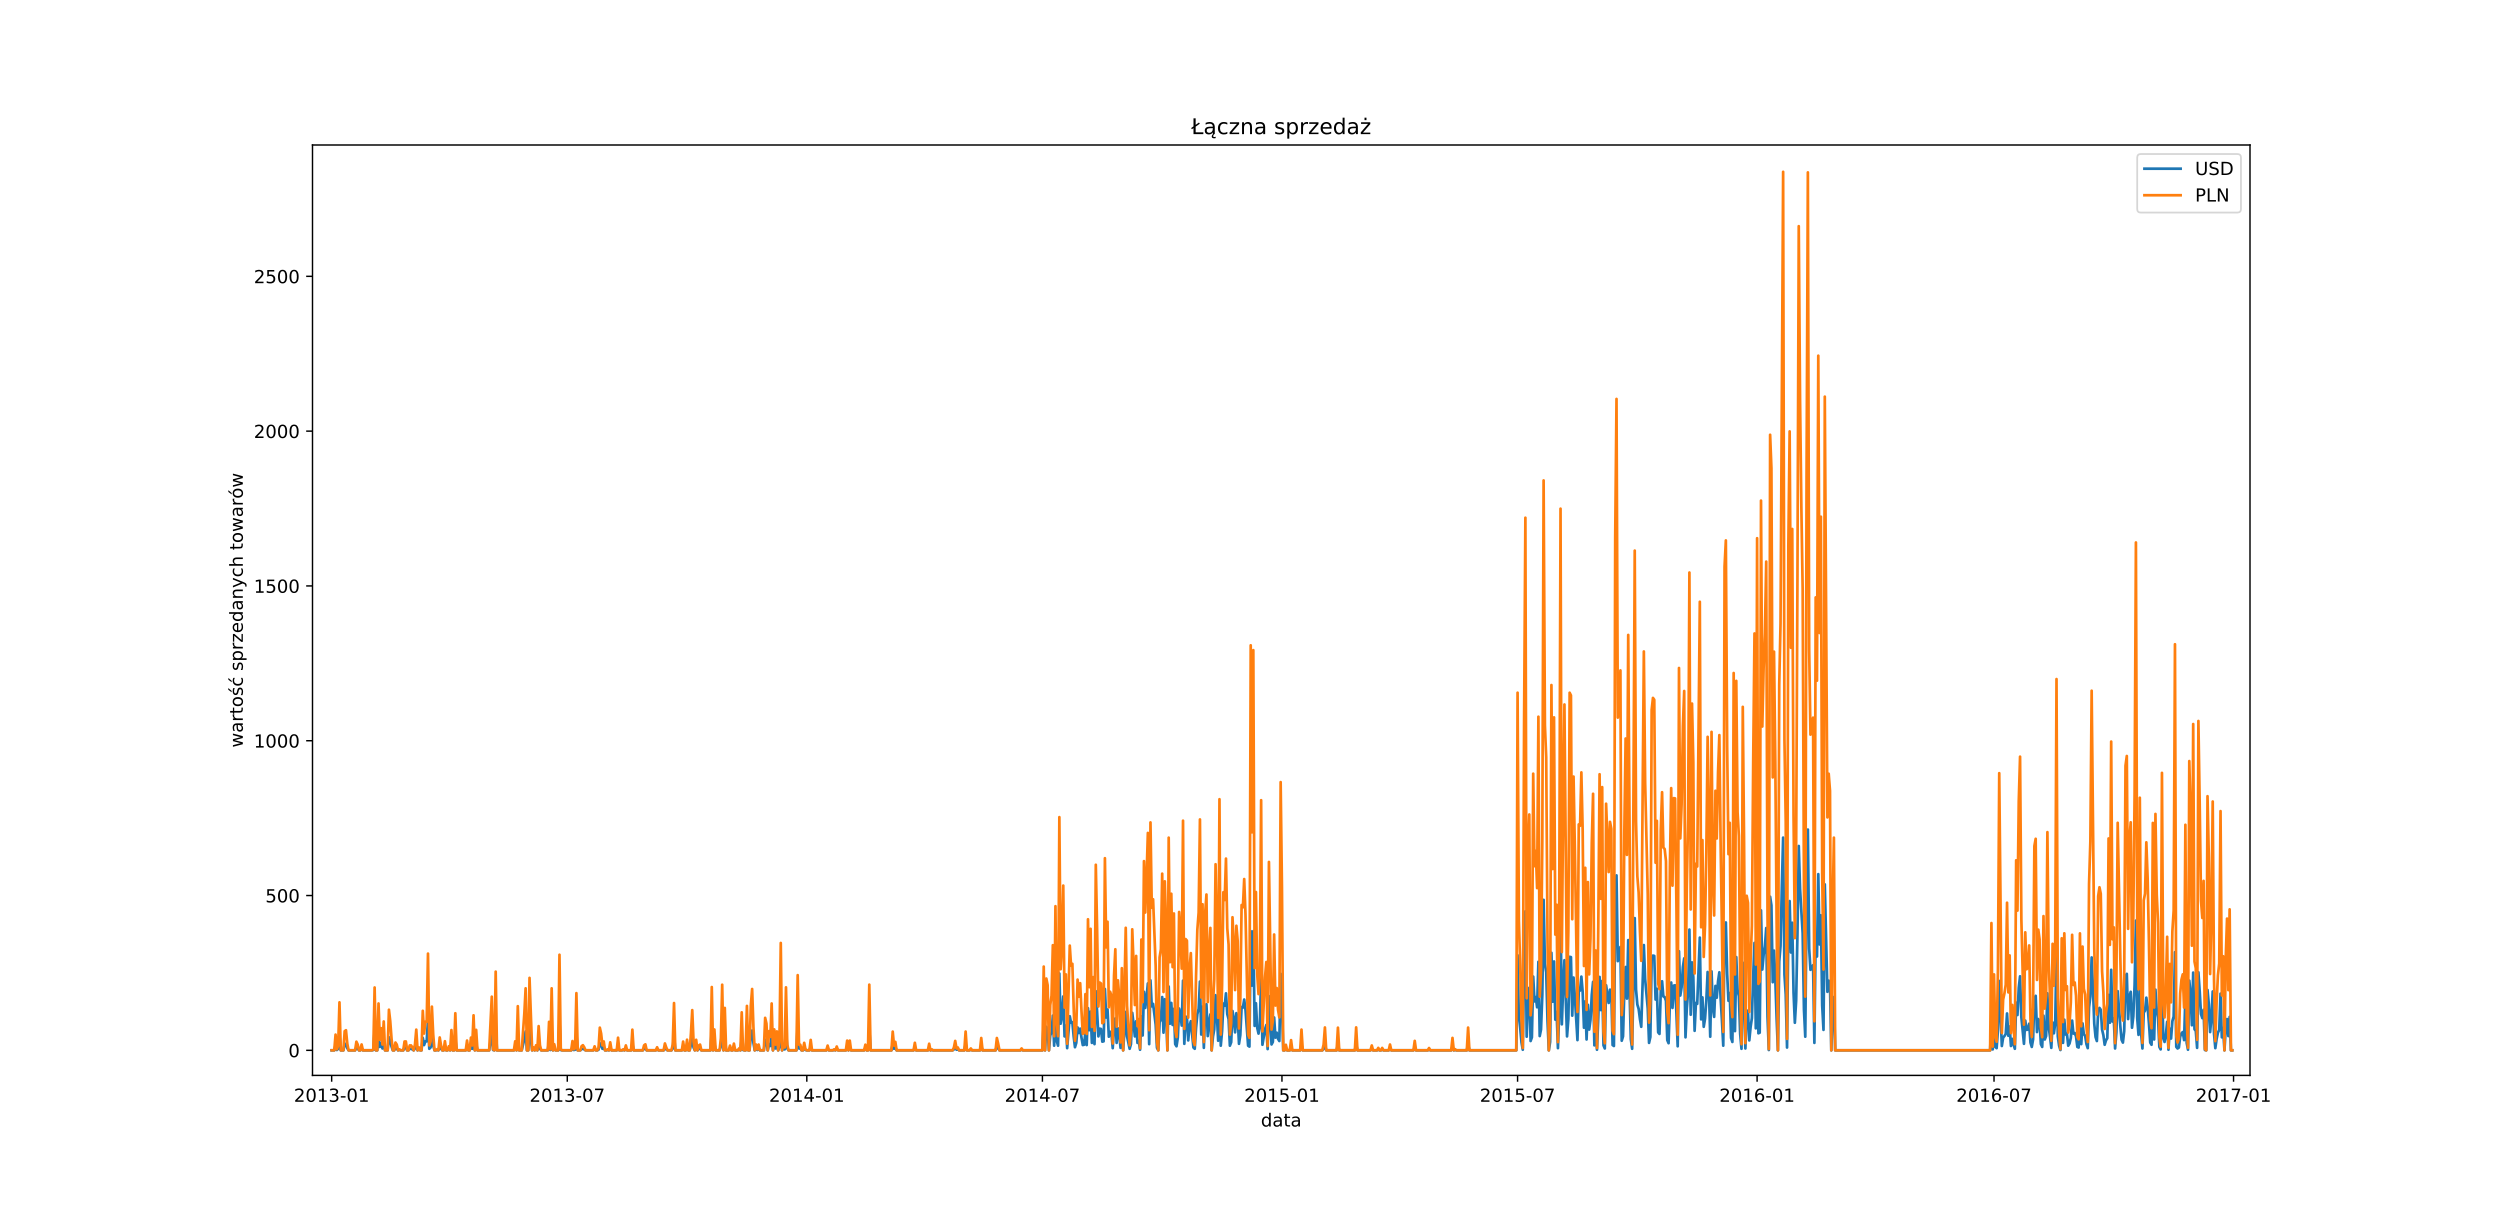 <?xml version="1.0" encoding="utf-8" standalone="no"?>
<!DOCTYPE svg PUBLIC "-//W3C//DTD SVG 1.1//EN"
  "http://www.w3.org/Graphics/SVG/1.1/DTD/svg11.dtd">
<!-- Created with matplotlib (https://matplotlib.org/) -->
<svg height="668.16pt" version="1.1" viewBox="0 0 1382.4 668.16" width="1382.4pt" xmlns="http://www.w3.org/2000/svg" xmlns:xlink="http://www.w3.org/1999/xlink">
 <defs>
  <style type="text/css">
*{stroke-linecap:butt;stroke-linejoin:round;}
  </style>
 </defs>
 <g id="figure_1">
  <g id="patch_1">
   <path d="M 0 668.16 
L 1382.4 668.16 
L 1382.4 0 
L 0 0 
z
" style="fill:#ffffff;"/>
  </g>
  <g id="axes_1">
   <g id="patch_2">
    <path d="M 172.8 594.662 
L 1244.16 594.662 
L 1244.16 80.179 
L 172.8 80.179 
z
" style="fill:#ffffff;"/>
   </g>
   <g id="matplotlib.axis_1">
    <g id="xtick_1">
     <g id="line2d_1">
      <defs>
       <path d="M 0 0 
L 0 3.5 
" id="m1f272f9557" style="stroke:#000000;stroke-width:0.8;"/>
      </defs>
      <g>
       <use style="stroke:#000000;stroke-width:0.8;" x="183.394" xlink:href="#m1f272f9557" y="594.662"/>
      </g>
     </g>
     <g id="text_1">
      <!-- 2013-01 -->
      <defs>
       <path d="M 19.188 8.297 
L 53.609 8.297 
L 53.609 0 
L 7.328 0 
L 7.328 8.297 
Q 12.938 14.109 22.625 23.891 
Q 32.328 33.688 34.812 36.531 
Q 39.547 41.844 41.422 45.531 
Q 43.312 49.219 43.312 52.781 
Q 43.312 58.594 39.234 62.25 
Q 35.156 65.922 28.609 65.922 
Q 23.969 65.922 18.812 64.312 
Q 13.672 62.703 7.812 59.422 
L 7.812 69.391 
Q 13.766 71.781 18.938 73 
Q 24.125 74.219 28.422 74.219 
Q 39.75 74.219 46.484 68.547 
Q 53.219 62.891 53.219 53.422 
Q 53.219 48.922 51.531 44.891 
Q 49.859 40.875 45.406 35.406 
Q 44.188 33.984 37.641 27.219 
Q 31.109 20.453 19.188 8.297 
z
" id="DejaVuSans-50"/>
       <path d="M 31.781 66.406 
Q 24.172 66.406 20.328 58.906 
Q 16.5 51.422 16.5 36.375 
Q 16.5 21.391 20.328 13.891 
Q 24.172 6.391 31.781 6.391 
Q 39.453 6.391 43.281 13.891 
Q 47.125 21.391 47.125 36.375 
Q 47.125 51.422 43.281 58.906 
Q 39.453 66.406 31.781 66.406 
z
M 31.781 74.219 
Q 44.047 74.219 50.516 64.516 
Q 56.984 54.828 56.984 36.375 
Q 56.984 17.969 50.516 8.266 
Q 44.047 -1.422 31.781 -1.422 
Q 19.531 -1.422 13.062 8.266 
Q 6.594 17.969 6.594 36.375 
Q 6.594 54.828 13.062 64.516 
Q 19.531 74.219 31.781 74.219 
z
" id="DejaVuSans-48"/>
       <path d="M 12.406 8.297 
L 28.516 8.297 
L 28.516 63.922 
L 10.984 60.406 
L 10.984 69.391 
L 28.422 72.906 
L 38.281 72.906 
L 38.281 8.297 
L 54.391 8.297 
L 54.391 0 
L 12.406 0 
z
" id="DejaVuSans-49"/>
       <path d="M 40.578 39.312 
Q 47.656 37.797 51.625 33 
Q 55.609 28.219 55.609 21.188 
Q 55.609 10.406 48.188 4.484 
Q 40.766 -1.422 27.094 -1.422 
Q 22.516 -1.422 17.656 -0.516 
Q 12.797 0.391 7.625 2.203 
L 7.625 11.719 
Q 11.719 9.328 16.594 8.109 
Q 21.484 6.891 26.812 6.891 
Q 36.078 6.891 40.938 10.547 
Q 45.797 14.203 45.797 21.188 
Q 45.797 27.641 41.281 31.266 
Q 36.766 34.906 28.719 34.906 
L 20.219 34.906 
L 20.219 43.016 
L 29.109 43.016 
Q 36.375 43.016 40.234 45.922 
Q 44.094 48.828 44.094 54.297 
Q 44.094 59.906 40.109 62.906 
Q 36.141 65.922 28.719 65.922 
Q 24.656 65.922 20.016 65.031 
Q 15.375 64.156 9.812 62.312 
L 9.812 71.094 
Q 15.438 72.656 20.344 73.438 
Q 25.25 74.219 29.594 74.219 
Q 40.828 74.219 47.359 69.109 
Q 53.906 64.016 53.906 55.328 
Q 53.906 49.266 50.438 45.094 
Q 46.969 40.922 40.578 39.312 
z
" id="DejaVuSans-51"/>
       <path d="M 4.891 31.391 
L 31.203 31.391 
L 31.203 23.391 
L 4.891 23.391 
z
" id="DejaVuSans-45"/>
      </defs>
      <g transform="translate(162.503 609.261)scale(0.1 -0.1)">
       <use xlink:href="#DejaVuSans-50"/>
       <use x="63.623" xlink:href="#DejaVuSans-48"/>
       <use x="127.246" xlink:href="#DejaVuSans-49"/>
       <use x="190.869" xlink:href="#DejaVuSans-51"/>
       <use x="254.492" xlink:href="#DejaVuSans-45"/>
       <use x="290.576" xlink:href="#DejaVuSans-48"/>
       <use x="354.199" xlink:href="#DejaVuSans-49"/>
      </g>
     </g>
    </g>
    <g id="xtick_2">
     <g id="line2d_2">
      <g>
       <use style="stroke:#000000;stroke-width:0.8;" x="313.683" xlink:href="#m1f272f9557" y="594.662"/>
      </g>
     </g>
     <g id="text_2">
      <!-- 2013-07 -->
      <defs>
       <path d="M 8.203 72.906 
L 55.078 72.906 
L 55.078 68.703 
L 28.609 0 
L 18.312 0 
L 43.219 64.594 
L 8.203 64.594 
z
" id="DejaVuSans-55"/>
      </defs>
      <g transform="translate(292.792 609.261)scale(0.1 -0.1)">
       <use xlink:href="#DejaVuSans-50"/>
       <use x="63.623" xlink:href="#DejaVuSans-48"/>
       <use x="127.246" xlink:href="#DejaVuSans-49"/>
       <use x="190.869" xlink:href="#DejaVuSans-51"/>
       <use x="254.492" xlink:href="#DejaVuSans-45"/>
       <use x="290.576" xlink:href="#DejaVuSans-48"/>
       <use x="354.199" xlink:href="#DejaVuSans-55"/>
      </g>
     </g>
    </g>
    <g id="xtick_3">
     <g id="line2d_3">
      <g>
       <use style="stroke:#000000;stroke-width:0.8;" x="446.131" xlink:href="#m1f272f9557" y="594.662"/>
      </g>
     </g>
     <g id="text_3">
      <!-- 2014-01 -->
      <defs>
       <path d="M 37.797 64.312 
L 12.891 25.391 
L 37.797 25.391 
z
M 35.203 72.906 
L 47.609 72.906 
L 47.609 25.391 
L 58.016 25.391 
L 58.016 17.188 
L 47.609 17.188 
L 47.609 0 
L 37.797 0 
L 37.797 17.188 
L 4.891 17.188 
L 4.891 26.703 
z
" id="DejaVuSans-52"/>
      </defs>
      <g transform="translate(425.24 609.261)scale(0.1 -0.1)">
       <use xlink:href="#DejaVuSans-50"/>
       <use x="63.623" xlink:href="#DejaVuSans-48"/>
       <use x="127.246" xlink:href="#DejaVuSans-49"/>
       <use x="190.869" xlink:href="#DejaVuSans-52"/>
       <use x="254.492" xlink:href="#DejaVuSans-45"/>
       <use x="290.576" xlink:href="#DejaVuSans-48"/>
       <use x="354.199" xlink:href="#DejaVuSans-49"/>
      </g>
     </g>
    </g>
    <g id="xtick_4">
     <g id="line2d_4">
      <g>
       <use style="stroke:#000000;stroke-width:0.8;" x="576.42" xlink:href="#m1f272f9557" y="594.662"/>
      </g>
     </g>
     <g id="text_4">
      <!-- 2014-07 -->
      <g transform="translate(555.529 609.261)scale(0.1 -0.1)">
       <use xlink:href="#DejaVuSans-50"/>
       <use x="63.623" xlink:href="#DejaVuSans-48"/>
       <use x="127.246" xlink:href="#DejaVuSans-49"/>
       <use x="190.869" xlink:href="#DejaVuSans-52"/>
       <use x="254.492" xlink:href="#DejaVuSans-45"/>
       <use x="290.576" xlink:href="#DejaVuSans-48"/>
       <use x="354.199" xlink:href="#DejaVuSans-55"/>
      </g>
     </g>
    </g>
    <g id="xtick_5">
     <g id="line2d_5">
      <g>
       <use style="stroke:#000000;stroke-width:0.8;" x="708.868" xlink:href="#m1f272f9557" y="594.662"/>
      </g>
     </g>
     <g id="text_5">
      <!-- 2015-01 -->
      <defs>
       <path d="M 10.797 72.906 
L 49.516 72.906 
L 49.516 64.594 
L 19.828 64.594 
L 19.828 46.734 
Q 21.969 47.469 24.109 47.828 
Q 26.266 48.188 28.422 48.188 
Q 40.625 48.188 47.75 41.5 
Q 54.891 34.812 54.891 23.391 
Q 54.891 11.625 47.562 5.094 
Q 40.234 -1.422 26.906 -1.422 
Q 22.312 -1.422 17.547 -0.641 
Q 12.797 0.141 7.719 1.703 
L 7.719 11.625 
Q 12.109 9.234 16.797 8.062 
Q 21.484 6.891 26.703 6.891 
Q 35.156 6.891 40.078 11.328 
Q 45.016 15.766 45.016 23.391 
Q 45.016 31 40.078 35.438 
Q 35.156 39.891 26.703 39.891 
Q 22.75 39.891 18.812 39.016 
Q 14.891 38.141 10.797 36.281 
z
" id="DejaVuSans-53"/>
      </defs>
      <g transform="translate(687.977 609.261)scale(0.1 -0.1)">
       <use xlink:href="#DejaVuSans-50"/>
       <use x="63.623" xlink:href="#DejaVuSans-48"/>
       <use x="127.246" xlink:href="#DejaVuSans-49"/>
       <use x="190.869" xlink:href="#DejaVuSans-53"/>
       <use x="254.492" xlink:href="#DejaVuSans-45"/>
       <use x="290.576" xlink:href="#DejaVuSans-48"/>
       <use x="354.199" xlink:href="#DejaVuSans-49"/>
      </g>
     </g>
    </g>
    <g id="xtick_6">
     <g id="line2d_6">
      <g>
       <use style="stroke:#000000;stroke-width:0.8;" x="839.157" xlink:href="#m1f272f9557" y="594.662"/>
      </g>
     </g>
     <g id="text_6">
      <!-- 2015-07 -->
      <g transform="translate(818.266 609.261)scale(0.1 -0.1)">
       <use xlink:href="#DejaVuSans-50"/>
       <use x="63.623" xlink:href="#DejaVuSans-48"/>
       <use x="127.246" xlink:href="#DejaVuSans-49"/>
       <use x="190.869" xlink:href="#DejaVuSans-53"/>
       <use x="254.492" xlink:href="#DejaVuSans-45"/>
       <use x="290.576" xlink:href="#DejaVuSans-48"/>
       <use x="354.199" xlink:href="#DejaVuSans-55"/>
      </g>
     </g>
    </g>
    <g id="xtick_7">
     <g id="line2d_7">
      <g>
       <use style="stroke:#000000;stroke-width:0.8;" x="971.606" xlink:href="#m1f272f9557" y="594.662"/>
      </g>
     </g>
     <g id="text_7">
      <!-- 2016-01 -->
      <defs>
       <path d="M 33.016 40.375 
Q 26.375 40.375 22.484 35.828 
Q 18.609 31.297 18.609 23.391 
Q 18.609 15.531 22.484 10.953 
Q 26.375 6.391 33.016 6.391 
Q 39.656 6.391 43.531 10.953 
Q 47.406 15.531 47.406 23.391 
Q 47.406 31.297 43.531 35.828 
Q 39.656 40.375 33.016 40.375 
z
M 52.594 71.297 
L 52.594 62.312 
Q 48.875 64.062 45.094 64.984 
Q 41.312 65.922 37.594 65.922 
Q 27.828 65.922 22.672 59.328 
Q 17.531 52.734 16.797 39.406 
Q 19.672 43.656 24.016 45.922 
Q 28.375 48.188 33.594 48.188 
Q 44.578 48.188 50.953 41.516 
Q 57.328 34.859 57.328 23.391 
Q 57.328 12.156 50.688 5.359 
Q 44.047 -1.422 33.016 -1.422 
Q 20.359 -1.422 13.672 8.266 
Q 6.984 17.969 6.984 36.375 
Q 6.984 53.656 15.188 63.938 
Q 23.391 74.219 37.203 74.219 
Q 40.922 74.219 44.703 73.484 
Q 48.484 72.75 52.594 71.297 
z
" id="DejaVuSans-54"/>
      </defs>
      <g transform="translate(950.714 609.261)scale(0.1 -0.1)">
       <use xlink:href="#DejaVuSans-50"/>
       <use x="63.623" xlink:href="#DejaVuSans-48"/>
       <use x="127.246" xlink:href="#DejaVuSans-49"/>
       <use x="190.869" xlink:href="#DejaVuSans-54"/>
       <use x="254.492" xlink:href="#DejaVuSans-45"/>
       <use x="290.576" xlink:href="#DejaVuSans-48"/>
       <use x="354.199" xlink:href="#DejaVuSans-49"/>
      </g>
     </g>
    </g>
    <g id="xtick_8">
     <g id="line2d_8">
      <g>
       <use style="stroke:#000000;stroke-width:0.8;" x="1102.614" xlink:href="#m1f272f9557" y="594.662"/>
      </g>
     </g>
     <g id="text_8">
      <!-- 2016-07 -->
      <g transform="translate(1081.723 609.261)scale(0.1 -0.1)">
       <use xlink:href="#DejaVuSans-50"/>
       <use x="63.623" xlink:href="#DejaVuSans-48"/>
       <use x="127.246" xlink:href="#DejaVuSans-49"/>
       <use x="190.869" xlink:href="#DejaVuSans-54"/>
       <use x="254.492" xlink:href="#DejaVuSans-45"/>
       <use x="290.576" xlink:href="#DejaVuSans-48"/>
       <use x="354.199" xlink:href="#DejaVuSans-55"/>
      </g>
     </g>
    </g>
    <g id="xtick_9">
     <g id="line2d_9">
      <g>
       <use style="stroke:#000000;stroke-width:0.8;" x="1235.062" xlink:href="#m1f272f9557" y="594.662"/>
      </g>
     </g>
     <g id="text_9">
      <!-- 2017-01 -->
      <g transform="translate(1214.171 609.261)scale(0.1 -0.1)">
       <use xlink:href="#DejaVuSans-50"/>
       <use x="63.623" xlink:href="#DejaVuSans-48"/>
       <use x="127.246" xlink:href="#DejaVuSans-49"/>
       <use x="190.869" xlink:href="#DejaVuSans-55"/>
       <use x="254.492" xlink:href="#DejaVuSans-45"/>
       <use x="290.576" xlink:href="#DejaVuSans-48"/>
       <use x="354.199" xlink:href="#DejaVuSans-49"/>
      </g>
     </g>
    </g>
    <g id="text_10">
     <!-- data -->
     <defs>
      <path d="M 45.406 46.391 
L 45.406 75.984 
L 54.391 75.984 
L 54.391 0 
L 45.406 0 
L 45.406 8.203 
Q 42.578 3.328 38.25 0.953 
Q 33.938 -1.422 27.875 -1.422 
Q 17.969 -1.422 11.734 6.484 
Q 5.516 14.406 5.516 27.297 
Q 5.516 40.188 11.734 48.094 
Q 17.969 56 27.875 56 
Q 33.938 56 38.25 53.625 
Q 42.578 51.266 45.406 46.391 
z
M 14.797 27.297 
Q 14.797 17.391 18.875 11.75 
Q 22.953 6.109 30.078 6.109 
Q 37.203 6.109 41.297 11.75 
Q 45.406 17.391 45.406 27.297 
Q 45.406 37.203 41.297 42.844 
Q 37.203 48.484 30.078 48.484 
Q 22.953 48.484 18.875 42.844 
Q 14.797 37.203 14.797 27.297 
z
" id="DejaVuSans-100"/>
      <path d="M 34.281 27.484 
Q 23.391 27.484 19.188 25 
Q 14.984 22.516 14.984 16.5 
Q 14.984 11.719 18.141 8.906 
Q 21.297 6.109 26.703 6.109 
Q 34.188 6.109 38.703 11.406 
Q 43.219 16.703 43.219 25.484 
L 43.219 27.484 
z
M 52.203 31.203 
L 52.203 0 
L 43.219 0 
L 43.219 8.297 
Q 40.141 3.328 35.547 0.953 
Q 30.953 -1.422 24.312 -1.422 
Q 15.922 -1.422 10.953 3.297 
Q 6 8.016 6 15.922 
Q 6 25.141 12.172 29.828 
Q 18.359 34.516 30.609 34.516 
L 43.219 34.516 
L 43.219 35.406 
Q 43.219 41.609 39.141 45 
Q 35.062 48.391 27.688 48.391 
Q 23 48.391 18.547 47.266 
Q 14.109 46.141 10.016 43.891 
L 10.016 52.203 
Q 14.938 54.109 19.578 55.047 
Q 24.219 56 28.609 56 
Q 40.484 56 46.344 49.844 
Q 52.203 43.703 52.203 31.203 
z
" id="DejaVuSans-97"/>
      <path d="M 18.312 70.219 
L 18.312 54.688 
L 36.812 54.688 
L 36.812 47.703 
L 18.312 47.703 
L 18.312 18.016 
Q 18.312 11.328 20.141 9.422 
Q 21.969 7.516 27.594 7.516 
L 36.812 7.516 
L 36.812 0 
L 27.594 0 
Q 17.188 0 13.234 3.875 
Q 9.281 7.766 9.281 18.016 
L 9.281 47.703 
L 2.688 47.703 
L 2.688 54.688 
L 9.281 54.688 
L 9.281 70.219 
z
" id="DejaVuSans-116"/>
     </defs>
     <g transform="translate(697.217 622.939)scale(0.1 -0.1)">
      <use xlink:href="#DejaVuSans-100"/>
      <use x="63.477" xlink:href="#DejaVuSans-97"/>
      <use x="124.756" xlink:href="#DejaVuSans-116"/>
      <use x="163.965" xlink:href="#DejaVuSans-97"/>
     </g>
    </g>
   </g>
   <g id="matplotlib.axis_2">
    <g id="ytick_1">
     <g id="line2d_10">
      <defs>
       <path d="M 0 0 
L -3.5 0 
" id="mb9c6efa430" style="stroke:#000000;stroke-width:0.8;"/>
      </defs>
      <g>
       <use style="stroke:#000000;stroke-width:0.8;" x="172.8" xlink:href="#mb9c6efa430" y="580.783"/>
      </g>
     </g>
     <g id="text_11">
      <!-- 0 -->
      <g transform="translate(159.438 584.583)scale(0.1 -0.1)">
       <use xlink:href="#DejaVuSans-48"/>
      </g>
     </g>
    </g>
    <g id="ytick_2">
     <g id="line2d_11">
      <g>
       <use style="stroke:#000000;stroke-width:0.8;" x="172.8" xlink:href="#mb9c6efa430" y="495.186"/>
      </g>
     </g>
     <g id="text_12">
      <!-- 500 -->
      <g transform="translate(146.713 498.985)scale(0.1 -0.1)">
       <use xlink:href="#DejaVuSans-53"/>
       <use x="63.623" xlink:href="#DejaVuSans-48"/>
       <use x="127.246" xlink:href="#DejaVuSans-48"/>
      </g>
     </g>
    </g>
    <g id="ytick_3">
     <g id="line2d_12">
      <g>
       <use style="stroke:#000000;stroke-width:0.8;" x="172.8" xlink:href="#mb9c6efa430" y="409.589"/>
      </g>
     </g>
     <g id="text_13">
      <!-- 1000 -->
      <g transform="translate(140.35 413.388)scale(0.1 -0.1)">
       <use xlink:href="#DejaVuSans-49"/>
       <use x="63.623" xlink:href="#DejaVuSans-48"/>
       <use x="127.246" xlink:href="#DejaVuSans-48"/>
       <use x="190.869" xlink:href="#DejaVuSans-48"/>
      </g>
     </g>
    </g>
    <g id="ytick_4">
     <g id="line2d_13">
      <g>
       <use style="stroke:#000000;stroke-width:0.8;" x="172.8" xlink:href="#mb9c6efa430" y="323.991"/>
      </g>
     </g>
     <g id="text_14">
      <!-- 1500 -->
      <g transform="translate(140.35 327.79)scale(0.1 -0.1)">
       <use xlink:href="#DejaVuSans-49"/>
       <use x="63.623" xlink:href="#DejaVuSans-53"/>
       <use x="127.246" xlink:href="#DejaVuSans-48"/>
       <use x="190.869" xlink:href="#DejaVuSans-48"/>
      </g>
     </g>
    </g>
    <g id="ytick_5">
     <g id="line2d_14">
      <g>
       <use style="stroke:#000000;stroke-width:0.8;" x="172.8" xlink:href="#mb9c6efa430" y="238.394"/>
      </g>
     </g>
     <g id="text_15">
      <!-- 2000 -->
      <g transform="translate(140.35 242.193)scale(0.1 -0.1)">
       <use xlink:href="#DejaVuSans-50"/>
       <use x="63.623" xlink:href="#DejaVuSans-48"/>
       <use x="127.246" xlink:href="#DejaVuSans-48"/>
       <use x="190.869" xlink:href="#DejaVuSans-48"/>
      </g>
     </g>
    </g>
    <g id="ytick_6">
     <g id="line2d_15">
      <g>
       <use style="stroke:#000000;stroke-width:0.8;" x="172.8" xlink:href="#mb9c6efa430" y="152.796"/>
      </g>
     </g>
     <g id="text_16">
      <!-- 2500 -->
      <g transform="translate(140.35 156.596)scale(0.1 -0.1)">
       <use xlink:href="#DejaVuSans-50"/>
       <use x="63.623" xlink:href="#DejaVuSans-53"/>
       <use x="127.246" xlink:href="#DejaVuSans-48"/>
       <use x="190.869" xlink:href="#DejaVuSans-48"/>
      </g>
     </g>
    </g>
    <g id="text_17">
     <!-- wartość sprzedanych towarów -->
     <defs>
      <path d="M 4.203 54.688 
L 13.188 54.688 
L 24.422 12.016 
L 35.594 54.688 
L 46.188 54.688 
L 57.422 12.016 
L 68.609 54.688 
L 77.594 54.688 
L 63.281 0 
L 52.688 0 
L 40.922 44.828 
L 29.109 0 
L 18.5 0 
z
" id="DejaVuSans-119"/>
      <path d="M 41.109 46.297 
Q 39.594 47.172 37.812 47.578 
Q 36.031 48 33.891 48 
Q 26.266 48 22.188 43.047 
Q 18.109 38.094 18.109 28.812 
L 18.109 0 
L 9.078 0 
L 9.078 54.688 
L 18.109 54.688 
L 18.109 46.188 
Q 20.953 51.172 25.484 53.578 
Q 30.031 56 36.531 56 
Q 37.453 56 38.578 55.875 
Q 39.703 55.766 41.062 55.516 
z
" id="DejaVuSans-114"/>
      <path d="M 30.609 48.391 
Q 23.391 48.391 19.188 42.75 
Q 14.984 37.109 14.984 27.297 
Q 14.984 17.484 19.156 11.844 
Q 23.344 6.203 30.609 6.203 
Q 37.797 6.203 41.984 11.859 
Q 46.188 17.531 46.188 27.297 
Q 46.188 37.016 41.984 42.703 
Q 37.797 48.391 30.609 48.391 
z
M 30.609 56 
Q 42.328 56 49.016 48.375 
Q 55.719 40.766 55.719 27.297 
Q 55.719 13.875 49.016 6.219 
Q 42.328 -1.422 30.609 -1.422 
Q 18.844 -1.422 12.172 6.219 
Q 5.516 13.875 5.516 27.297 
Q 5.516 40.766 12.172 48.375 
Q 18.844 56 30.609 56 
z
" id="DejaVuSans-111"/>
      <path d="M 35.016 80.328 
L 44.734 80.328 
L 28.812 61.969 
L 21.344 61.969 
z
M 44.281 53.078 
L 44.281 44.578 
Q 40.484 46.531 36.375 47.5 
Q 32.281 48.484 27.875 48.484 
Q 21.188 48.484 17.844 46.438 
Q 14.5 44.391 14.5 40.281 
Q 14.5 37.156 16.891 35.375 
Q 19.281 33.594 26.516 31.984 
L 29.594 31.297 
Q 39.156 29.25 43.188 25.516 
Q 47.219 21.781 47.219 15.094 
Q 47.219 7.469 41.188 3.016 
Q 35.156 -1.422 24.609 -1.422 
Q 20.219 -1.422 15.453 -0.562 
Q 10.688 0.297 5.422 2 
L 5.422 11.281 
Q 10.406 8.688 15.234 7.391 
Q 20.062 6.109 24.812 6.109 
Q 31.156 6.109 34.562 8.281 
Q 37.984 10.453 37.984 14.406 
Q 37.984 18.062 35.516 20.016 
Q 33.062 21.969 24.703 23.781 
L 21.578 24.516 
Q 13.234 26.266 9.516 29.906 
Q 5.812 33.547 5.812 39.891 
Q 5.812 47.609 11.281 51.797 
Q 16.75 56 26.812 56 
Q 31.781 56 36.172 55.266 
Q 40.578 54.547 44.281 53.078 
z
" id="DejaVuSans-347"/>
      <path d="M 48.781 52.594 
L 48.781 44.188 
Q 44.969 46.297 41.141 47.344 
Q 37.312 48.391 33.406 48.391 
Q 24.656 48.391 19.812 42.844 
Q 14.984 37.312 14.984 27.297 
Q 14.984 17.281 19.812 11.734 
Q 24.656 6.203 33.406 6.203 
Q 37.312 6.203 41.141 7.25 
Q 44.969 8.297 48.781 10.406 
L 48.781 2.094 
Q 45.016 0.344 40.984 -0.531 
Q 36.969 -1.422 32.422 -1.422 
Q 20.062 -1.422 12.781 6.344 
Q 5.516 14.109 5.516 27.297 
Q 5.516 40.672 12.859 48.328 
Q 20.219 56 33.016 56 
Q 37.156 56 41.109 55.141 
Q 45.062 54.297 48.781 52.594 
z
M 38.484 79.984 
L 48.188 79.984 
L 32.281 61.625 
L 24.812 61.625 
z
" id="DejaVuSans-263"/>
      <path id="DejaVuSans-32"/>
      <path d="M 44.281 53.078 
L 44.281 44.578 
Q 40.484 46.531 36.375 47.5 
Q 32.281 48.484 27.875 48.484 
Q 21.188 48.484 17.844 46.438 
Q 14.5 44.391 14.5 40.281 
Q 14.5 37.156 16.891 35.375 
Q 19.281 33.594 26.516 31.984 
L 29.594 31.297 
Q 39.156 29.25 43.188 25.516 
Q 47.219 21.781 47.219 15.094 
Q 47.219 7.469 41.188 3.016 
Q 35.156 -1.422 24.609 -1.422 
Q 20.219 -1.422 15.453 -0.562 
Q 10.688 0.297 5.422 2 
L 5.422 11.281 
Q 10.406 8.688 15.234 7.391 
Q 20.062 6.109 24.812 6.109 
Q 31.156 6.109 34.562 8.281 
Q 37.984 10.453 37.984 14.406 
Q 37.984 18.062 35.516 20.016 
Q 33.062 21.969 24.703 23.781 
L 21.578 24.516 
Q 13.234 26.266 9.516 29.906 
Q 5.812 33.547 5.812 39.891 
Q 5.812 47.609 11.281 51.797 
Q 16.75 56 26.812 56 
Q 31.781 56 36.172 55.266 
Q 40.578 54.547 44.281 53.078 
z
" id="DejaVuSans-115"/>
      <path d="M 18.109 8.203 
L 18.109 -20.797 
L 9.078 -20.797 
L 9.078 54.688 
L 18.109 54.688 
L 18.109 46.391 
Q 20.953 51.266 25.266 53.625 
Q 29.594 56 35.594 56 
Q 45.562 56 51.781 48.094 
Q 58.016 40.188 58.016 27.297 
Q 58.016 14.406 51.781 6.484 
Q 45.562 -1.422 35.594 -1.422 
Q 29.594 -1.422 25.266 0.953 
Q 20.953 3.328 18.109 8.203 
z
M 48.688 27.297 
Q 48.688 37.203 44.609 42.844 
Q 40.531 48.484 33.406 48.484 
Q 26.266 48.484 22.188 42.844 
Q 18.109 37.203 18.109 27.297 
Q 18.109 17.391 22.188 11.75 
Q 26.266 6.109 33.406 6.109 
Q 40.531 6.109 44.609 11.75 
Q 48.688 17.391 48.688 27.297 
z
" id="DejaVuSans-112"/>
      <path d="M 5.516 54.688 
L 48.188 54.688 
L 48.188 46.484 
L 14.406 7.172 
L 48.188 7.172 
L 48.188 0 
L 4.297 0 
L 4.297 8.203 
L 38.094 47.516 
L 5.516 47.516 
z
" id="DejaVuSans-122"/>
      <path d="M 56.203 29.594 
L 56.203 25.203 
L 14.891 25.203 
Q 15.484 15.922 20.484 11.062 
Q 25.484 6.203 34.422 6.203 
Q 39.594 6.203 44.453 7.469 
Q 49.312 8.734 54.109 11.281 
L 54.109 2.781 
Q 49.266 0.734 44.188 -0.344 
Q 39.109 -1.422 33.891 -1.422 
Q 20.797 -1.422 13.156 6.188 
Q 5.516 13.812 5.516 26.812 
Q 5.516 40.234 12.766 48.109 
Q 20.016 56 32.328 56 
Q 43.359 56 49.781 48.891 
Q 56.203 41.797 56.203 29.594 
z
M 47.219 32.234 
Q 47.125 39.594 43.094 43.984 
Q 39.062 48.391 32.422 48.391 
Q 24.906 48.391 20.391 44.141 
Q 15.875 39.891 15.188 32.172 
z
" id="DejaVuSans-101"/>
      <path d="M 54.891 33.016 
L 54.891 0 
L 45.906 0 
L 45.906 32.719 
Q 45.906 40.484 42.875 44.328 
Q 39.844 48.188 33.797 48.188 
Q 26.516 48.188 22.312 43.547 
Q 18.109 38.922 18.109 30.906 
L 18.109 0 
L 9.078 0 
L 9.078 54.688 
L 18.109 54.688 
L 18.109 46.188 
Q 21.344 51.125 25.703 53.562 
Q 30.078 56 35.797 56 
Q 45.219 56 50.047 50.172 
Q 54.891 44.344 54.891 33.016 
z
" id="DejaVuSans-110"/>
      <path d="M 32.172 -5.078 
Q 28.375 -14.844 24.75 -17.812 
Q 21.141 -20.797 15.094 -20.797 
L 7.906 -20.797 
L 7.906 -13.281 
L 13.188 -13.281 
Q 16.891 -13.281 18.938 -11.516 
Q 21 -9.766 23.484 -3.219 
L 25.094 0.875 
L 2.984 54.688 
L 12.5 54.688 
L 29.594 11.922 
L 46.688 54.688 
L 56.203 54.688 
z
" id="DejaVuSans-121"/>
      <path d="M 48.781 52.594 
L 48.781 44.188 
Q 44.969 46.297 41.141 47.344 
Q 37.312 48.391 33.406 48.391 
Q 24.656 48.391 19.812 42.844 
Q 14.984 37.312 14.984 27.297 
Q 14.984 17.281 19.812 11.734 
Q 24.656 6.203 33.406 6.203 
Q 37.312 6.203 41.141 7.25 
Q 44.969 8.297 48.781 10.406 
L 48.781 2.094 
Q 45.016 0.344 40.984 -0.531 
Q 36.969 -1.422 32.422 -1.422 
Q 20.062 -1.422 12.781 6.344 
Q 5.516 14.109 5.516 27.297 
Q 5.516 40.672 12.859 48.328 
Q 20.219 56 33.016 56 
Q 37.156 56 41.109 55.141 
Q 45.062 54.297 48.781 52.594 
z
" id="DejaVuSans-99"/>
      <path d="M 54.891 33.016 
L 54.891 0 
L 45.906 0 
L 45.906 32.719 
Q 45.906 40.484 42.875 44.328 
Q 39.844 48.188 33.797 48.188 
Q 26.516 48.188 22.312 43.547 
Q 18.109 38.922 18.109 30.906 
L 18.109 0 
L 9.078 0 
L 9.078 75.984 
L 18.109 75.984 
L 18.109 46.188 
Q 21.344 51.125 25.703 53.562 
Q 30.078 56 35.797 56 
Q 45.219 56 50.047 50.172 
Q 54.891 44.344 54.891 33.016 
z
" id="DejaVuSans-104"/>
      <path d="M 30.609 48.391 
Q 23.391 48.391 19.188 42.75 
Q 14.984 37.109 14.984 27.297 
Q 14.984 17.484 19.156 11.844 
Q 23.344 6.203 30.609 6.203 
Q 37.797 6.203 41.984 11.859 
Q 46.188 17.531 46.188 27.297 
Q 46.188 37.016 41.984 42.703 
Q 37.797 48.391 30.609 48.391 
z
M 30.609 56 
Q 42.328 56 49.016 48.375 
Q 55.719 40.766 55.719 27.297 
Q 55.719 13.875 49.016 6.219 
Q 42.328 -1.422 30.609 -1.422 
Q 18.844 -1.422 12.172 6.219 
Q 5.516 13.875 5.516 27.297 
Q 5.516 40.766 12.172 48.375 
Q 18.844 56 30.609 56 
z
M 37.406 79.984 
L 47.125 79.984 
L 31.203 61.625 
L 23.734 61.625 
z
" id="DejaVuSans-243"/>
     </defs>
     <g transform="translate(134.27 413.375)rotate(-90)scale(0.1 -0.1)">
      <use xlink:href="#DejaVuSans-119"/>
      <use x="81.787" xlink:href="#DejaVuSans-97"/>
      <use x="143.066" xlink:href="#DejaVuSans-114"/>
      <use x="184.18" xlink:href="#DejaVuSans-116"/>
      <use x="223.389" xlink:href="#DejaVuSans-111"/>
      <use x="284.57" xlink:href="#DejaVuSans-347"/>
      <use x="336.67" xlink:href="#DejaVuSans-263"/>
      <use x="391.65" xlink:href="#DejaVuSans-32"/>
      <use x="423.438" xlink:href="#DejaVuSans-115"/>
      <use x="475.537" xlink:href="#DejaVuSans-112"/>
      <use x="539.014" xlink:href="#DejaVuSans-114"/>
      <use x="580.127" xlink:href="#DejaVuSans-122"/>
      <use x="632.617" xlink:href="#DejaVuSans-101"/>
      <use x="694.141" xlink:href="#DejaVuSans-100"/>
      <use x="757.617" xlink:href="#DejaVuSans-97"/>
      <use x="818.896" xlink:href="#DejaVuSans-110"/>
      <use x="882.275" xlink:href="#DejaVuSans-121"/>
      <use x="941.455" xlink:href="#DejaVuSans-99"/>
      <use x="996.436" xlink:href="#DejaVuSans-104"/>
      <use x="1059.814" xlink:href="#DejaVuSans-32"/>
      <use x="1091.602" xlink:href="#DejaVuSans-116"/>
      <use x="1130.811" xlink:href="#DejaVuSans-111"/>
      <use x="1191.992" xlink:href="#DejaVuSans-119"/>
      <use x="1273.779" xlink:href="#DejaVuSans-97"/>
      <use x="1335.059" xlink:href="#DejaVuSans-114"/>
      <use x="1376.141" xlink:href="#DejaVuSans-243"/>
      <use x="1437.322" xlink:href="#DejaVuSans-119"/>
     </g>
    </g>
   </g>
   <g id="line2d_16">
    <path clip-path="url(#pd41d5d0b54)" d="M 183.394 580.783 
L 184.834 580.783 
L 185.554 578.044 
L 186.274 580.612 
L 186.993 579.927 
L 187.713 572.395 
L 188.433 580.783 
L 189.873 580.783 
L 190.593 577.359 
L 191.312 577.188 
L 192.032 579.585 
L 192.752 580.783 
L 196.351 580.783 
L 197.071 579.243 
L 197.791 579.756 
L 198.511 580.783 
L 199.23 580.783 
L 199.95 579.756 
L 200.67 580.783 
L 205.709 580.783 
L 206.429 580.612 
L 207.149 569.484 
L 207.868 580.783 
L 208.588 580.783 
L 209.308 572.395 
L 210.028 578.9 
L 210.748 576.846 
L 211.468 579.756 
L 212.187 575.647 
L 212.907 580.783 
L 214.347 580.783 
L 215.067 573.593 
L 215.786 575.647 
L 216.506 578.729 
L 217.226 580.783 
L 217.946 580.783 
L 218.666 579.414 
L 219.386 579.756 
L 220.105 580.783 
L 220.825 580.612 
L 221.545 580.783 
L 222.985 580.783 
L 223.705 579.243 
L 224.424 579.243 
L 225.144 580.783 
L 225.864 580.783 
L 226.584 579.927 
L 227.304 579.927 
L 228.024 580.27 
L 228.743 580.783 
L 229.463 579.756 
L 230.183 577.188 
L 230.903 580.783 
L 231.623 580.27 
L 232.343 580.783 
L 233.062 580.783 
L 233.782 573.936 
L 234.502 577.873 
L 235.222 575.819 
L 235.942 575.819 
L 236.661 564.006 
L 237.381 579.927 
L 238.101 579.243 
L 238.821 573.251 
L 239.541 578.044 
L 240.261 580.783 
L 240.98 580.783 
L 241.7 580.612 
L 242.42 580.783 
L 243.14 578.558 
L 243.86 579.927 
L 244.58 580.783 
L 245.299 580.783 
L 246.019 579.243 
L 246.739 580.783 
L 247.459 580.783 
L 248.179 580.099 
L 248.899 580.783 
L 249.618 577.359 
L 250.338 580.783 
L 251.058 580.783 
L 251.778 574.449 
L 252.498 580.783 
L 257.536 580.783 
L 258.256 579.071 
L 258.976 580.783 
L 259.696 580.783 
L 260.416 578.558 
L 261.136 579.927 
L 261.855 574.62 
L 262.575 580.783 
L 263.295 577.188 
L 264.015 580.783 
L 270.493 580.783 
L 271.933 571.368 
L 272.653 580.612 
L 273.373 580.783 
L 274.093 567.088 
L 274.812 580.783 
L 284.17 580.783 
L 284.89 579.243 
L 285.61 580.783 
L 286.33 573.251 
L 287.049 580.783 
L 288.489 580.783 
L 289.929 574.62 
L 290.649 570.34 
L 291.368 580.783 
L 292.088 580.783 
L 292.808 568.628 
L 294.248 580.783 
L 294.968 580.27 
L 295.687 580.783 
L 296.407 579.927 
L 297.127 580.783 
L 297.847 576.675 
L 298.567 579.927 
L 299.286 580.783 
L 302.886 580.783 
L 303.605 575.819 
L 304.325 580.612 
L 305.045 569.998 
L 305.765 580.783 
L 306.485 579.756 
L 307.205 580.783 
L 308.644 580.783 
L 309.364 564.691 
L 310.084 580.612 
L 310.804 580.783 
L 315.843 580.783 
L 316.562 579.243 
L 317.282 580.612 
L 318.002 580.441 
L 318.722 571.368 
L 319.442 580.783 
L 320.881 580.783 
L 321.601 580.099 
L 322.321 579.927 
L 323.041 580.27 
L 323.761 580.783 
L 328.08 580.783 
L 328.799 580.099 
L 329.519 580.783 
L 330.239 580.783 
L 330.959 580.441 
L 331.679 576.846 
L 332.399 577.873 
L 333.118 579.927 
L 333.838 579.243 
L 334.558 580.783 
L 335.278 580.783 
L 335.998 580.612 
L 336.718 580.783 
L 337.437 579.414 
L 338.157 580.783 
L 341.037 580.783 
L 341.756 578.558 
L 342.476 580.783 
L 343.916 580.783 
L 344.636 580.612 
L 345.355 580.783 
L 346.075 579.927 
L 346.795 580.783 
L 348.955 580.783 
L 349.674 577.188 
L 350.394 580.783 
L 355.433 580.783 
L 356.153 579.927 
L 356.873 579.756 
L 357.593 580.783 
L 362.631 580.783 
L 363.351 580.27 
L 364.071 580.783 
L 366.95 580.783 
L 367.67 579.585 
L 368.39 580.27 
L 369.11 580.783 
L 371.269 580.783 
L 371.989 579.756 
L 372.709 572.395 
L 373.429 580.783 
L 377.028 580.783 
L 377.748 579.243 
L 378.468 580.783 
L 379.187 580.783 
L 379.907 578.9 
L 380.627 580.783 
L 381.347 580.783 
L 382.067 577.702 
L 382.787 573.593 
L 383.506 579.243 
L 384.226 580.783 
L 384.946 578.9 
L 385.666 580.783 
L 386.386 579.927 
L 387.105 579.756 
L 387.825 580.783 
L 392.864 580.783 
L 393.584 569.313 
L 394.304 580.783 
L 395.024 577.017 
L 395.743 580.783 
L 397.903 580.783 
L 398.623 578.558 
L 399.343 568.8 
L 400.062 580.783 
L 400.782 573.08 
L 401.502 580.783 
L 402.942 580.783 
L 403.662 579.927 
L 404.381 580.783 
L 405.101 580.783 
L 405.821 579.585 
L 406.541 580.783 
L 407.98 580.783 
L 408.7 580.441 
L 409.42 580.783 
L 410.14 574.107 
L 410.86 580.612 
L 411.58 580.783 
L 412.299 580.783 
L 413.019 572.908 
L 413.739 580.783 
L 414.459 580.783 
L 415.179 572.737 
L 415.899 569.827 
L 416.618 576.675 
L 417.338 580.783 
L 418.058 579.756 
L 418.778 580.612 
L 419.498 579.756 
L 420.218 580.783 
L 422.377 580.783 
L 423.097 574.963 
L 423.817 575.99 
L 424.537 580.783 
L 425.256 577.359 
L 425.976 578.387 
L 426.696 572.395 
L 427.416 580.783 
L 428.136 577.017 
L 428.855 579.756 
L 429.575 577.359 
L 430.295 580.783 
L 431.015 578.9 
L 431.735 561.267 
L 432.455 580.783 
L 433.174 579.585 
L 433.894 580.27 
L 434.614 569.313 
L 435.334 579.756 
L 436.054 580.783 
L 440.373 580.783 
L 441.093 567.088 
L 441.812 579.756 
L 442.532 579.756 
L 443.252 580.783 
L 443.972 580.783 
L 444.692 579.414 
L 445.412 580.612 
L 446.131 580.783 
L 447.571 580.783 
L 448.291 578.9 
L 449.011 580.783 
L 456.929 580.783 
L 457.649 579.927 
L 458.368 580.783 
L 460.528 580.783 
L 461.248 580.612 
L 461.968 580.783 
L 462.687 580.099 
L 463.407 580.783 
L 467.726 580.783 
L 468.446 579.071 
L 469.166 580.783 
L 469.886 579.071 
L 470.605 580.783 
L 477.804 580.783 
L 478.524 579.756 
L 479.243 580.783 
L 479.963 580.783 
L 480.683 568.8 
L 481.403 580.783 
L 492.92 580.783 
L 493.64 577.359 
L 494.36 579.927 
L 495.08 579.243 
L 495.799 580.783 
L 505.157 580.783 
L 505.877 579.414 
L 506.597 580.783 
L 513.075 580.783 
L 513.795 579.585 
L 514.515 580.783 
L 515.235 580.612 
L 515.955 580.783 
L 526.752 580.783 
L 527.472 580.27 
L 528.192 579.071 
L 528.912 580.441 
L 529.631 580.27 
L 530.351 580.783 
L 533.23 580.783 
L 533.95 577.359 
L 534.67 580.783 
L 536.11 580.783 
L 536.83 580.441 
L 537.549 580.783 
L 541.868 580.783 
L 542.588 578.558 
L 543.308 580.783 
L 550.506 580.783 
L 551.226 578.558 
L 552.666 580.783 
L 564.183 580.783 
L 564.903 580.441 
L 565.623 580.783 
L 576.42 580.783 
L 577.14 565.547 
L 577.86 580.783 
L 578.58 567.773 
L 579.299 568.971 
L 580.019 580.783 
L 580.739 572.566 
L 581.459 570.854 
L 582.179 561.61 
L 582.899 578.215 
L 583.618 554.591 
L 584.338 575.647 
L 585.058 578.215 
L 585.778 538.327 
L 586.498 566.061 
L 587.218 561.61 
L 587.937 550.995 
L 588.657 573.08 
L 589.377 567.088 
L 590.097 579.585 
L 591.537 561.952 
L 592.256 565.547 
L 592.976 565.205 
L 593.696 573.08 
L 594.416 579.071 
L 595.136 576.675 
L 595.856 568.115 
L 596.575 571.196 
L 597.295 568.8 
L 598.015 573.764 
L 598.735 577.873 
L 599.455 577.702 
L 600.174 570.854 
L 600.894 577.873 
L 601.614 557.501 
L 602.334 569.656 
L 603.054 559.384 
L 603.774 576.675 
L 604.493 567.944 
L 605.213 577.359 
L 605.933 548.085 
L 606.653 559.384 
L 607.373 573.08 
L 608.093 568.8 
L 608.812 568.971 
L 609.532 575.99 
L 610.252 575.819 
L 610.972 546.887 
L 611.692 562.637 
L 612.412 558.186 
L 613.131 573.251 
L 613.851 570.512 
L 614.571 571.196 
L 615.291 579.585 
L 616.011 567.773 
L 616.731 563.15 
L 617.45 576.675 
L 618.17 568.628 
L 618.89 571.539 
L 619.61 579.414 
L 620.33 566.574 
L 621.049 580.783 
L 622.489 559.555 
L 623.209 573.08 
L 624.649 579.927 
L 625.368 577.359 
L 626.088 560.069 
L 626.808 566.061 
L 627.528 573.08 
L 628.248 564.691 
L 628.968 576.675 
L 629.687 575.476 
L 630.407 580.441 
L 631.127 561.952 
L 631.847 572.566 
L 632.567 548.428 
L 633.287 557.33 
L 634.006 551.167 
L 634.726 543.805 
L 635.446 577.359 
L 636.166 542.093 
L 636.886 556.474 
L 637.606 555.104 
L 639.045 566.574 
L 639.765 579.414 
L 640.485 580.783 
L 641.205 565.205 
L 641.924 563.835 
L 642.644 551.338 
L 643.364 571.025 
L 644.084 552.536 
L 644.804 560.411 
L 645.524 580.783 
L 646.243 545.517 
L 646.963 566.061 
L 647.683 554.591 
L 648.403 566.745 
L 649.123 557.843 
L 649.843 577.359 
L 650.562 578.558 
L 651.282 573.764 
L 652.002 557.672 
L 652.722 561.096 
L 653.442 567.088 
L 654.162 542.264 
L 654.881 577.188 
L 655.601 562.123 
L 656.321 562.465 
L 657.041 575.305 
L 657.761 567.259 
L 658.481 564.691 
L 659.92 579.243 
L 660.64 579.927 
L 661.36 568.457 
L 662.08 560.754 
L 662.799 557.843 
L 663.519 542.778 
L 664.239 572.052 
L 664.959 556.645 
L 665.679 579.414 
L 666.399 558.357 
L 667.118 555.275 
L 667.838 572.908 
L 668.558 565.033 
L 669.278 560.925 
L 669.998 580.783 
L 670.718 573.251 
L 671.437 569.142 
L 672.157 550.311 
L 672.877 561.267 
L 673.597 575.476 
L 674.317 539.868 
L 675.037 578.215 
L 675.756 570.169 
L 676.476 554.933 
L 677.196 556.131 
L 677.916 549.283 
L 678.636 560.754 
L 679.356 563.493 
L 680.075 578.215 
L 680.795 576.332 
L 681.515 559.042 
L 682.235 563.15 
L 682.955 570.854 
L 683.674 560.24 
L 684.394 562.808 
L 685.114 577.188 
L 685.834 572.395 
L 686.554 556.816 
L 687.274 557.158 
L 687.993 552.707 
L 688.713 558.528 
L 690.153 578.215 
L 690.873 578.729 
L 691.593 514.873 
L 692.312 545.004 
L 693.032 514.873 
L 693.752 567.259 
L 694.472 554.762 
L 695.192 568.286 
L 695.912 571.539 
L 696.631 567.43 
L 697.351 539.525 
L 698.071 577.702 
L 699.511 569.142 
L 700.231 566.745 
L 700.95 580.099 
L 701.67 550.824 
L 703.11 577.531 
L 703.83 576.161 
L 704.549 562.637 
L 705.269 573.764 
L 705.989 571.025 
L 706.709 574.449 
L 707.429 575.647 
L 708.149 538.498 
L 708.868 555.104 
L 709.588 580.783 
L 710.308 580.783 
L 711.028 579.927 
L 711.748 580.783 
L 713.187 580.783 
L 713.907 579.243 
L 714.627 580.783 
L 718.946 580.783 
L 719.666 577.702 
L 720.386 580.783 
L 731.183 580.783 
L 731.903 579.927 
L 732.623 577.359 
L 733.343 580.783 
L 739.101 580.783 
L 739.821 577.359 
L 740.541 580.783 
L 749.179 580.783 
L 749.899 577.359 
L 750.618 580.783 
L 757.817 580.783 
L 758.537 580.099 
L 759.256 580.783 
L 761.416 580.783 
L 762.136 580.441 
L 762.856 580.783 
L 763.575 580.783 
L 764.295 580.441 
L 765.015 580.783 
L 767.894 580.783 
L 768.614 579.927 
L 769.334 580.783 
L 781.571 580.783 
L 782.291 579.414 
L 783.011 580.783 
L 789.489 580.783 
L 790.209 580.441 
L 790.929 580.783 
L 802.446 580.783 
L 803.166 578.9 
L 803.886 580.783 
L 804.606 580.612 
L 805.325 580.783 
L 811.084 580.783 
L 811.804 577.359 
L 812.524 580.783 
L 838.437 580.783 
L 839.157 528.227 
L 839.877 561.781 
L 840.597 568.286 
L 841.317 576.332 
L 842.037 580.441 
L 842.756 533.02 
L 843.476 503.917 
L 844.196 573.251 
L 844.916 552.023 
L 845.636 546.202 
L 846.356 575.647 
L 847.075 573.593 
L 847.795 540.039 
L 848.515 553.735 
L 849.235 551.338 
L 849.955 556.987 
L 850.675 531.822 
L 851.394 572.908 
L 852.114 569.313 
L 852.834 550.139 
L 853.554 497.583 
L 854.274 533.02 
L 854.993 537.642 
L 855.713 564.52 
L 856.433 580.783 
L 857.153 576.161 
L 857.873 526.857 
L 858.593 553.906 
L 859.312 531.65 
L 860.032 563.835 
L 860.752 559.555 
L 861.472 579.585 
L 862.192 559.384 
L 862.912 501.349 
L 863.631 566.403 
L 864.351 546.031 
L 865.071 530.966 
L 866.511 573.08 
L 867.231 563.493 
L 867.95 529.083 
L 868.67 529.254 
L 869.39 561.61 
L 870.11 540.553 
L 870.83 550.995 
L 872.269 575.134 
L 872.989 547.572 
L 873.709 547.743 
L 874.429 540.039 
L 875.149 548.428 
L 875.868 568.286 
L 876.588 553.735 
L 877.308 574.792 
L 878.028 555.618 
L 878.748 569.313 
L 879.468 564.006 
L 880.187 550.139 
L 880.907 542.949 
L 881.627 578.044 
L 882.347 566.061 
L 883.067 580.441 
L 883.787 562.465 
L 884.506 540.21 
L 885.226 558.528 
L 885.946 542.436 
L 886.666 578.044 
L 887.386 579.756 
L 888.106 544.832 
L 889.545 554.591 
L 890.265 547.229 
L 890.985 547.914 
L 891.705 577.873 
L 892.425 578.387 
L 893.144 504.43 
L 893.864 484.058 
L 894.584 531.479 
L 895.304 529.083 
L 896.024 523.604 
L 896.743 575.476 
L 897.463 573.08 
L 898.183 548.256 
L 898.903 534.732 
L 899.623 552.194 
L 900.343 519.838 
L 901.782 574.62 
L 902.502 579.927 
L 903.942 507.683 
L 904.662 547.229 
L 905.381 555.446 
L 906.101 557.843 
L 906.821 563.493 
L 907.541 567.773 
L 908.981 522.577 
L 909.7 541.409 
L 911.14 557.672 
L 911.86 576.675 
L 912.58 573.422 
L 913.3 530.11 
L 914.019 528.398 
L 914.739 528.569 
L 915.459 552.707 
L 916.179 546.716 
L 916.899 570.854 
L 917.618 571.71 
L 918.338 548.085 
L 919.058 542.607 
L 919.778 550.995 
L 920.498 551.338 
L 921.218 553.392 
L 921.937 575.134 
L 922.657 576.846 
L 923.377 554.591 
L 924.097 543.292 
L 924.817 557.33 
L 925.537 545.004 
L 926.256 544.832 
L 926.976 559.726 
L 927.696 578.558 
L 928.416 526.001 
L 929.136 550.482 
L 929.856 545.86 
L 930.575 534.732 
L 931.295 529.938 
L 932.015 573.593 
L 932.735 557.501 
L 933.455 548.428 
L 934.175 514.017 
L 934.894 561.096 
L 935.614 532.164 
L 936.334 540.381 
L 937.054 569.998 
L 937.774 554.591 
L 938.493 555.104 
L 939.933 518.468 
L 940.653 563.664 
L 941.373 551.509 
L 942.093 567.773 
L 942.812 563.321 
L 943.532 553.221 
L 944.252 537.471 
L 944.972 547.914 
L 945.692 573.251 
L 946.412 537.129 
L 947.131 557.158 
L 947.851 562.294 
L 948.571 545.175 
L 949.291 551.68 
L 950.011 542.607 
L 950.731 537.642 
L 951.45 552.194 
L 952.17 564.177 
L 952.89 578.215 
L 953.61 513.675 
L 954.33 510.08 
L 955.05 538.498 
L 955.769 553.392 
L 956.489 549.112 
L 957.209 573.936 
L 957.929 576.161 
L 958.649 528.227 
L 959.368 570.169 
L 960.088 529.254 
L 960.808 547.572 
L 961.528 550.824 
L 962.248 571.71 
L 962.968 579.927 
L 963.687 532.335 
L 964.407 551.167 
L 965.127 579.756 
L 965.847 558.699 
L 966.567 559.726 
L 967.287 575.305 
L 968.006 567.944 
L 968.726 562.979 
L 969.446 539.354 
L 970.166 521.379 
L 970.886 568.628 
L 971.606 508.197 
L 972.325 571.368 
L 973.045 571.025 
L 973.765 503.403 
L 974.485 536.101 
L 975.205 528.055 
L 975.925 523.262 
L 976.644 513.161 
L 977.364 562.123 
L 978.084 580.612 
L 978.804 495.871 
L 979.524 500.664 
L 980.243 543.12 
L 980.963 525.659 
L 981.683 541.58 
L 982.403 563.15 
L 983.123 580.783 
L 983.843 531.65 
L 984.562 523.091 
L 985.282 490.392 
L 986.002 463.173 
L 986.722 538.841 
L 987.442 549.968 
L 988.162 579.243 
L 988.881 513.333 
L 989.601 498.267 
L 990.321 526.686 
L 991.041 510.251 
L 991.761 548.941 
L 992.481 565.547 
L 993.2 553.221 
L 993.92 516.414 
L 994.64 467.795 
L 995.36 491.591 
L 996.8 516.072 
L 997.519 558.357 
L 998.239 573.251 
L 998.959 500.322 
L 999.679 458.721 
L 1000.399 524.46 
L 1001.118 536.273 
L 1001.838 534.732 
L 1002.558 533.705 
L 1003.278 576.675 
L 1003.998 516.928 
L 1004.718 528.911 
L 1005.437 483.374 
L 1006.157 522.235 
L 1006.877 506.142 
L 1007.597 555.96 
L 1008.317 569.484 
L 1009.037 489.023 
L 1010.476 548.428 
L 1011.196 542.264 
L 1011.916 544.49 
L 1012.636 580.783 
L 1013.356 561.096 
L 1014.075 551.338 
L 1014.795 580.783 
L 1100.455 580.783 
L 1101.175 563.15 
L 1101.894 580.27 
L 1102.614 570.169 
L 1103.334 578.9 
L 1104.054 579.585 
L 1104.774 569.656 
L 1105.494 542.436 
L 1106.933 578.387 
L 1107.653 573.764 
L 1108.373 572.908 
L 1109.093 571.71 
L 1109.812 560.411 
L 1110.532 572.737 
L 1111.252 567.601 
L 1111.972 578.387 
L 1112.692 574.449 
L 1113.412 577.531 
L 1114.131 579.927 
L 1114.851 554.419 
L 1115.571 561.267 
L 1116.291 546.202 
L 1117.011 539.868 
L 1117.731 562.465 
L 1119.17 577.188 
L 1119.89 564.349 
L 1120.61 569.484 
L 1121.33 569.313 
L 1122.05 566.061 
L 1122.769 576.503 
L 1123.489 578.9 
L 1124.209 574.792 
L 1124.929 551.851 
L 1125.649 550.653 
L 1126.369 570.683 
L 1127.088 563.493 
L 1127.808 564.862 
L 1128.528 577.359 
L 1129.248 578.9 
L 1129.968 561.61 
L 1130.687 574.792 
L 1131.407 572.908 
L 1132.127 549.283 
L 1132.847 568.115 
L 1133.567 573.08 
L 1134.287 579.414 
L 1135.006 565.376 
L 1135.726 571.368 
L 1136.446 565.889 
L 1137.166 526.515 
L 1137.886 573.08 
L 1138.606 578.215 
L 1139.325 580.612 
L 1140.045 564.52 
L 1140.765 576.675 
L 1141.485 563.835 
L 1142.205 572.052 
L 1142.925 571.539 
L 1143.644 578.215 
L 1144.364 577.017 
L 1145.084 573.936 
L 1145.804 564.349 
L 1146.524 571.539 
L 1147.244 571.196 
L 1147.963 573.08 
L 1148.683 578.9 
L 1149.403 579.243 
L 1150.123 564.177 
L 1150.843 577.359 
L 1151.562 565.889 
L 1152.282 571.881 
L 1153.002 572.737 
L 1153.722 577.359 
L 1154.442 579.585 
L 1155.162 556.987 
L 1155.881 550.995 
L 1156.601 529.425 
L 1157.321 546.373 
L 1158.041 566.061 
L 1158.761 573.422 
L 1159.481 575.647 
L 1160.2 558.699 
L 1160.92 557.33 
L 1161.64 558.357 
L 1162.36 569.313 
L 1163.08 572.395 
L 1163.8 577.702 
L 1164.519 575.305 
L 1165.239 574.107 
L 1165.959 550.139 
L 1166.679 565.547 
L 1167.399 536.273 
L 1168.119 564.862 
L 1168.838 563.15 
L 1169.558 579.756 
L 1170.278 570.854 
L 1170.998 548.085 
L 1172.437 567.259 
L 1173.157 574.963 
L 1173.877 576.503 
L 1174.597 570.169 
L 1175.317 539.697 
L 1176.037 538.498 
L 1176.756 563.493 
L 1177.476 550.995 
L 1178.196 548.428 
L 1178.916 568.286 
L 1179.636 561.952 
L 1180.356 544.49 
L 1181.075 509.053 
L 1181.795 562.979 
L 1182.515 572.224 
L 1183.235 545.688 
L 1183.955 571.368 
L 1184.675 579.756 
L 1185.394 559.898 
L 1186.114 558.87 
L 1186.834 551.68 
L 1187.554 556.816 
L 1188.274 565.718 
L 1188.994 576.503 
L 1189.713 577.702 
L 1190.433 548.941 
L 1191.153 574.792 
L 1191.873 547.229 
L 1192.593 558.699 
L 1193.312 562.637 
L 1194.032 578.9 
L 1194.752 580.27 
L 1195.472 541.58 
L 1196.192 573.764 
L 1196.912 576.161 
L 1197.631 572.224 
L 1198.351 565.033 
L 1199.071 580.441 
L 1199.791 568.8 
L 1200.511 574.278 
L 1201.231 564.691 
L 1201.95 562.123 
L 1202.67 526.515 
L 1203.39 578.9 
L 1204.11 579.756 
L 1204.83 579.243 
L 1205.55 573.251 
L 1206.269 571.368 
L 1206.989 570.683 
L 1207.709 575.134 
L 1208.429 550.824 
L 1209.149 576.675 
L 1209.869 580.441 
L 1210.588 542.264 
L 1211.308 549.455 
L 1212.028 566.917 
L 1212.748 537.813 
L 1213.468 569.142 
L 1214.187 569.998 
L 1214.907 579.414 
L 1215.627 537.642 
L 1216.347 548.256 
L 1217.067 560.754 
L 1217.787 562.979 
L 1218.506 558.357 
L 1219.226 580.612 
L 1219.946 580.783 
L 1220.666 547.4 
L 1221.386 555.275 
L 1222.106 570.683 
L 1222.825 562.637 
L 1223.545 548.256 
L 1224.265 571.539 
L 1224.985 579.585 
L 1225.705 574.449 
L 1226.425 571.025 
L 1227.144 569.484 
L 1227.864 549.455 
L 1228.584 573.593 
L 1229.304 568.457 
L 1230.024 580.783 
L 1230.744 568.628 
L 1231.463 563.493 
L 1232.183 572.908 
L 1232.903 562.294 
L 1233.623 580.783 
L 1234.343 580.783 
L 1234.343 580.783 
" style="fill:none;stroke:#1f77b4;stroke-linecap:square;stroke-width:1.5;"/>
   </g>
   <g id="line2d_17">
    <path clip-path="url(#pd41d5d0b54)" d="M 183.394 580.783 
L 184.834 580.783 
L 185.554 572.1 
L 186.274 580.241 
L 186.993 578.07 
L 187.713 554.26 
L 188.433 580.783 
L 189.873 580.783 
L 190.593 570.207 
L 191.312 569.678 
L 192.032 577.082 
L 192.752 580.783 
L 196.351 580.783 
L 197.071 576.019 
L 197.791 577.563 
L 198.511 580.783 
L 199.23 580.783 
L 199.95 577.547 
L 200.67 580.783 
L 205.709 580.783 
L 206.429 580.257 
L 207.149 546.046 
L 207.868 580.783 
L 208.588 580.783 
L 209.308 554.89 
L 210.028 574.967 
L 210.748 568.555 
L 211.468 577.593 
L 212.187 564.833 
L 212.907 580.783 
L 214.347 580.783 
L 215.067 558.343 
L 215.786 564.658 
L 216.506 574.333 
L 217.226 580.783 
L 217.946 580.783 
L 218.666 576.488 
L 219.386 577.599 
L 220.105 580.783 
L 220.825 580.245 
L 221.545 580.783 
L 222.985 580.783 
L 223.705 575.894 
L 224.424 575.877 
L 225.144 580.783 
L 225.864 580.783 
L 226.584 578.064 
L 227.304 578.064 
L 228.024 579.148 
L 228.743 580.783 
L 229.463 577.531 
L 230.183 569.348 
L 230.903 580.783 
L 231.623 579.156 
L 232.343 580.783 
L 233.062 580.783 
L 233.782 558.948 
L 234.502 571.51 
L 235.222 564.896 
L 235.942 564.962 
L 236.661 527.318 
L 237.381 578.056 
L 238.101 575.851 
L 238.821 556.638 
L 239.541 571.972 
L 240.261 580.783 
L 240.98 580.783 
L 241.7 580.229 
L 242.42 580.783 
L 243.14 573.673 
L 243.86 578.008 
L 244.58 580.783 
L 245.299 580.783 
L 246.019 575.762 
L 246.739 580.783 
L 247.459 580.783 
L 248.179 578.552 
L 248.899 580.783 
L 249.618 569.59 
L 250.338 580.783 
L 251.058 580.783 
L 251.778 560.287 
L 252.498 580.783 
L 257.536 580.783 
L 258.256 575.39 
L 258.976 580.783 
L 259.696 580.783 
L 260.416 573.766 
L 261.136 578.095 
L 261.855 561.426 
L 262.575 580.783 
L 263.295 569.477 
L 264.015 580.783 
L 270.493 580.783 
L 271.933 551.131 
L 272.653 580.244 
L 273.373 580.783 
L 274.093 537.277 
L 274.812 580.783 
L 284.17 580.783 
L 284.89 575.803 
L 285.61 580.783 
L 286.33 556.378 
L 287.049 580.783 
L 288.489 580.783 
L 289.929 560.55 
L 290.649 546.498 
L 291.368 580.783 
L 292.088 580.783 
L 292.808 540.73 
L 294.248 580.783 
L 294.968 579.118 
L 295.687 580.783 
L 296.407 577.998 
L 297.127 580.783 
L 297.847 567.412 
L 298.567 578.026 
L 299.286 580.783 
L 302.886 580.783 
L 303.605 565.036 
L 304.325 580.241 
L 305.045 546.511 
L 305.765 580.783 
L 306.485 577.42 
L 307.205 580.783 
L 308.644 580.783 
L 309.364 527.936 
L 310.084 580.214 
L 310.804 580.783 
L 315.843 580.783 
L 316.562 575.661 
L 317.282 580.214 
L 318.002 579.645 
L 318.722 549.169 
L 319.442 580.783 
L 320.881 580.783 
L 321.601 578.51 
L 322.321 577.941 
L 323.041 579.078 
L 323.761 580.783 
L 328.08 580.783 
L 328.799 578.582 
L 329.519 580.783 
L 330.239 580.783 
L 330.959 579.683 
L 331.679 568.25 
L 332.399 571.52 
L 333.118 578.059 
L 333.838 575.875 
L 334.558 580.783 
L 335.278 580.783 
L 335.998 580.236 
L 336.718 580.783 
L 337.437 576.373 
L 338.157 580.783 
L 341.037 580.783 
L 341.756 573.809 
L 342.476 580.783 
L 343.916 580.783 
L 344.636 580.244 
L 345.355 580.783 
L 346.075 578.075 
L 346.795 580.783 
L 348.955 580.783 
L 349.674 569.365 
L 350.394 580.783 
L 355.433 580.783 
L 356.153 578.021 
L 356.873 577.475 
L 357.593 580.783 
L 362.631 580.783 
L 363.351 579.102 
L 364.071 580.783 
L 366.95 580.783 
L 367.67 576.985 
L 368.39 579.155 
L 369.11 580.783 
L 371.269 580.783 
L 371.989 577.583 
L 372.709 554.651 
L 373.429 580.783 
L 377.028 580.783 
L 377.748 575.956 
L 378.468 580.783 
L 379.187 580.783 
L 379.907 574.914 
L 380.627 580.783 
L 381.347 580.783 
L 382.067 571.261 
L 382.787 558.564 
L 383.506 576.022 
L 384.226 580.783 
L 384.946 574.969 
L 385.666 580.783 
L 386.386 578.13 
L 387.105 577.615 
L 387.825 580.783 
L 392.864 580.783 
L 393.584 545.793 
L 394.304 580.783 
L 395.024 569.272 
L 395.743 580.783 
L 397.903 580.783 
L 398.623 574.034 
L 399.343 544.508 
L 400.062 580.783 
L 400.782 557.338 
L 401.502 580.783 
L 402.942 580.783 
L 403.662 578.172 
L 404.381 580.783 
L 405.101 580.783 
L 405.821 577.081 
L 406.541 580.783 
L 407.98 580.783 
L 408.7 579.717 
L 409.42 580.783 
L 410.14 559.787 
L 410.86 580.246 
L 411.58 580.783 
L 412.299 580.783 
L 413.019 556.235 
L 413.739 580.783 
L 414.459 580.783 
L 415.179 555.901 
L 415.899 546.876 
L 416.618 567.953 
L 417.338 580.783 
L 418.058 577.591 
L 418.778 580.251 
L 419.498 577.597 
L 420.218 580.783 
L 422.377 580.783 
L 423.097 562.829 
L 423.817 565.997 
L 424.537 580.783 
L 425.256 570.178 
L 425.976 573.374 
L 426.696 554.888 
L 427.416 580.783 
L 428.136 569.231 
L 428.855 577.633 
L 429.575 570.329 
L 430.295 580.783 
L 431.015 575.061 
L 431.735 521.425 
L 432.455 580.783 
L 433.174 577.136 
L 433.894 579.22 
L 434.614 545.972 
L 435.334 577.665 
L 436.054 580.783 
L 440.373 580.783 
L 441.093 539.223 
L 441.812 577.666 
L 442.532 577.691 
L 443.252 580.783 
L 443.972 580.783 
L 444.692 576.65 
L 445.412 580.268 
L 446.131 580.783 
L 447.571 580.783 
L 448.291 575.037 
L 449.011 580.783 
L 456.929 580.783 
L 457.649 578.164 
L 458.368 580.783 
L 460.528 580.783 
L 461.248 580.257 
L 461.968 580.783 
L 462.687 578.679 
L 463.407 580.783 
L 467.726 580.783 
L 468.446 575.427 
L 469.166 580.783 
L 469.886 575.413 
L 470.605 580.783 
L 477.804 580.783 
L 478.524 577.668 
L 479.243 580.783 
L 479.963 580.783 
L 480.683 544.473 
L 481.403 580.783 
L 492.92 580.783 
L 493.64 570.448 
L 494.36 578.2 
L 495.08 576.12 
L 495.799 580.783 
L 505.157 580.783 
L 505.877 576.628 
L 506.597 580.783 
L 513.075 580.783 
L 513.795 577.141 
L 514.515 580.783 
L 515.235 580.262 
L 515.955 580.783 
L 526.752 580.783 
L 527.472 579.228 
L 528.192 575.583 
L 528.912 579.743 
L 529.631 579.223 
L 530.351 580.783 
L 533.23 580.783 
L 533.95 570.413 
L 534.67 580.783 
L 536.11 580.783 
L 536.83 579.75 
L 537.549 580.783 
L 541.868 580.783 
L 542.588 573.976 
L 543.308 580.783 
L 550.506 580.783 
L 551.226 573.988 
L 551.946 577.117 
L 552.666 580.783 
L 564.183 580.783 
L 564.903 579.743 
L 565.623 580.783 
L 576.42 580.783 
L 577.14 534.485 
L 577.86 580.783 
L 578.58 541.107 
L 579.299 544.761 
L 580.019 580.783 
L 580.739 555.723 
L 581.459 550.558 
L 582.179 522.644 
L 582.899 572.997 
L 583.618 501.089 
L 584.338 565.157 
L 585.058 572.97 
L 585.778 451.852 
L 586.498 535.947 
L 587.218 522.297 
L 587.937 489.695 
L 588.657 557.17 
L 589.377 538.804 
L 590.097 577.11 
L 591.537 522.88 
L 592.256 533.997 
L 592.976 532.954 
L 593.696 557.032 
L 594.416 575.505 
L 595.136 568.116 
L 595.856 541.689 
L 596.575 551.16 
L 597.295 543.66 
L 598.015 558.958 
L 598.735 571.68 
L 599.455 571.144 
L 600.174 549.724 
L 600.894 571.728 
L 601.614 508.326 
L 602.334 545.868 
L 603.054 513.596 
L 603.774 567.837 
L 604.493 540.327 
L 605.213 569.995 
L 605.933 478.183 
L 606.653 513.45 
L 607.373 556.561 
L 608.093 543.293 
L 608.812 543.828 
L 609.532 565.787 
L 610.252 565.251 
L 610.972 474.545 
L 611.692 523.883 
L 612.412 509.668 
L 613.131 557.004 
L 613.851 548.407 
L 614.571 550.565 
L 615.291 577.006 
L 616.011 539.565 
L 616.731 524.911 
L 617.45 567.733 
L 618.17 542.09 
L 618.89 551.233 
L 619.61 576.406 
L 620.33 535.364 
L 621.049 580.783 
L 622.489 513.04 
L 623.209 556.172 
L 624.649 578.014 
L 625.368 569.706 
L 626.088 513.869 
L 626.808 532.78 
L 627.528 555.74 
L 628.248 528.588 
L 628.968 567.443 
L 629.687 563.552 
L 630.407 579.672 
L 631.127 519.54 
L 631.847 554.143 
L 632.567 476.174 
L 633.287 504.582 
L 634.006 484.508 
L 634.726 460.579 
L 635.446 569.653 
L 636.166 454.77 
L 636.886 501.947 
L 637.606 497.262 
L 639.045 534.211 
L 639.765 576.294 
L 640.485 580.783 
L 641.205 529.374 
L 641.924 524.9 
L 642.644 483.107 
L 643.364 548.544 
L 644.084 487.345 
L 644.804 513.394 
L 645.524 580.783 
L 646.243 463.195 
L 646.963 532.042 
L 647.683 494.216 
L 648.403 534.772 
L 649.123 505.115 
L 649.843 569.49 
L 650.562 573.442 
L 651.282 557.577 
L 652.002 504.296 
L 652.722 515.299 
L 653.442 535.608 
L 654.162 453.81 
L 654.881 568.932 
L 655.601 519.272 
L 656.321 520.135 
L 657.041 562.712 
L 657.761 535.781 
L 658.481 527.051 
L 659.92 575.639 
L 660.64 577.925 
L 661.36 539.752 
L 662.08 514.094 
L 662.799 504.641 
L 663.519 453.116 
L 664.239 551.57 
L 664.959 500.018 
L 665.679 576.201 
L 666.399 505.045 
L 667.118 494.627 
L 667.838 554.097 
L 668.558 527.597 
L 669.278 513.097 
L 669.998 580.783 
L 670.718 555.109 
L 671.437 541.477 
L 672.157 477.892 
L 672.877 514.495 
L 673.597 562.814 
L 674.317 441.945 
L 675.037 572.07 
L 675.756 544.767 
L 676.476 493.36 
L 677.196 497.691 
L 677.916 474.771 
L 678.636 513.323 
L 679.356 522.294 
L 680.075 572.097 
L 680.795 565.727 
L 681.515 507.205 
L 682.235 521.349 
L 682.955 547.475 
L 683.674 511.906 
L 684.394 520.377 
L 685.114 568.702 
L 685.834 552.594 
L 686.554 500.447 
L 687.274 501.72 
L 687.993 486.083 
L 688.713 505.721 
L 690.153 572.15 
L 690.873 573.877 
L 691.593 356.834 
L 692.312 460.249 
L 693.032 359.51 
L 693.752 535.327 
L 694.472 493.249 
L 695.192 538.744 
L 695.912 549.686 
L 696.631 535.889 
L 697.351 442.478 
L 698.071 570.328 
L 699.511 540.282 
L 700.231 531.944 
L 700.95 578.401 
L 701.67 476.625 
L 703.11 569.305 
L 703.83 564.471 
L 704.549 516.744 
L 705.269 556.013 
L 705.989 546.347 
L 706.709 558.443 
L 707.429 562.573 
L 708.149 432.481 
L 708.868 490.721 
L 709.588 580.783 
L 710.308 580.783 
L 711.028 577.725 
L 711.748 580.783 
L 713.187 580.783 
L 713.907 575.162 
L 714.627 580.783 
L 718.946 580.783 
L 719.666 569.328 
L 720.386 580.783 
L 731.183 580.783 
L 731.903 577.633 
L 732.623 568.154 
L 733.343 580.783 
L 739.101 580.783 
L 739.821 568.268 
L 740.541 580.783 
L 749.179 580.783 
L 749.899 568.122 
L 750.618 580.783 
L 757.817 580.783 
L 758.537 578.106 
L 759.256 580.783 
L 761.416 580.783 
L 762.136 579.439 
L 762.856 580.783 
L 763.575 580.783 
L 764.295 579.462 
L 765.015 580.783 
L 767.894 580.783 
L 768.614 577.586 
L 769.334 580.783 
L 781.571 580.783 
L 782.291 575.567 
L 783.011 580.783 
L 789.489 580.783 
L 790.209 579.52 
L 790.929 580.783 
L 802.446 580.783 
L 803.166 573.92 
L 803.886 580.783 
L 804.606 580.168 
L 805.325 580.783 
L 811.084 580.783 
L 811.804 568.221 
L 812.524 580.783 
L 838.437 580.783 
L 839.157 383.038 
L 839.877 508.841 
L 840.597 533.636 
L 841.317 563.991 
L 842.037 579.492 
L 842.756 399.474 
L 843.476 286.285 
L 844.196 551.99 
L 844.916 470.659 
L 845.636 450.381 
L 846.356 561.417 
L 847.075 553.67 
L 847.795 427.817 
L 848.515 478.958 
L 849.235 470.451 
L 849.955 491.086 
L 850.675 396.315 
L 851.394 551.114 
L 852.114 537.569 
L 852.834 464.741 
L 853.554 265.661 
L 854.274 401.055 
L 854.993 418.75 
L 855.713 519.545 
L 856.433 580.783 
L 857.153 563.379 
L 857.873 378.802 
L 858.593 480.522 
L 859.312 396.677 
L 860.032 516.797 
L 860.752 500.267 
L 861.472 576.238 
L 862.192 499.618 
L 862.912 281.276 
L 863.631 526.437 
L 864.351 447.476 
L 865.071 389.558 
L 866.511 551.258 
L 867.231 514.515 
L 867.95 383.048 
L 868.67 384.522 
L 869.39 508.297 
L 870.11 429.415 
L 870.83 468.909 
L 872.269 559.566 
L 872.989 455.864 
L 873.709 456.623 
L 874.429 427.104 
L 875.149 458.935 
L 875.868 534.159 
L 876.588 479.87 
L 877.308 558.429 
L 878.028 487.743 
L 878.748 538.788 
L 879.468 518.814 
L 880.187 466.022 
L 880.907 438.932 
L 881.627 570.514 
L 882.347 525.583 
L 883.067 579.49 
L 883.787 512.086 
L 884.506 428.123 
L 885.226 497.003 
L 885.946 435.246 
L 886.666 570.388 
L 887.386 576.885 
L 888.106 444.429 
L 889.545 482.209 
L 890.265 454.459 
L 890.985 458.299 
L 891.705 569.938 
L 892.425 571.852 
L 893.144 297.331 
L 893.864 220.599 
L 894.584 396.805 
L 895.304 388.823 
L 896.024 370.719 
L 896.743 561.286 
L 897.463 552.481 
L 898.183 460.173 
L 898.903 408.376 
L 899.623 472.712 
L 900.343 351.099 
L 901.782 557.476 
L 902.502 577.546 
L 903.942 304.472 
L 904.662 454.103 
L 905.381 484.491 
L 906.101 493.547 
L 906.821 515.03 
L 907.541 531.306 
L 908.981 360.24 
L 909.7 432.718 
L 911.14 494.712 
L 911.86 565.482 
L 912.58 553.368 
L 913.3 392.541 
L 914.019 385.914 
L 914.739 386.916 
L 915.459 477.048 
L 916.179 453.905 
L 916.899 543.804 
L 917.618 546.992 
L 918.338 458.933 
L 919.058 438.061 
L 919.778 468.7 
L 920.498 469.462 
L 921.218 476.149 
L 921.937 559.203 
L 922.657 565.742 
L 923.377 479.561 
L 924.097 435.807 
L 924.817 489.722 
L 925.537 441.336 
L 926.256 441.481 
L 926.976 499.192 
L 927.696 572.16 
L 928.416 369.378 
L 929.136 463.583 
L 929.856 445.014 
L 930.575 401.528 
L 931.295 382.107 
L 932.015 552.688 
L 932.735 489.807 
L 933.455 452.638 
L 934.175 316.59 
L 934.894 502.88 
L 935.614 389.058 
L 936.334 421.648 
L 937.054 538.302 
L 937.774 477.615 
L 938.493 479.142 
L 939.933 332.758 
L 940.653 512.727 
L 941.373 464.547 
L 942.093 529.123 
L 942.812 511.449 
L 943.532 470.865 
L 944.252 407.443 
L 944.972 448.599 
L 945.692 550.429 
L 946.412 404.711 
L 947.131 485.497 
L 947.851 506.212 
L 948.571 437.267 
L 949.291 463.649 
L 950.011 426.913 
L 950.731 406.493 
L 951.45 467.549 
L 952.17 515.012 
L 952.89 570.613 
L 953.61 313.336 
L 954.33 298.839 
L 955.05 412.89 
L 955.769 472.312 
L 956.489 454.992 
L 957.209 553.585 
L 957.929 562.425 
L 958.649 372.159 
L 959.368 538.833 
L 960.088 376.499 
L 960.808 449.112 
L 961.528 462.271 
L 962.248 544.891 
L 962.968 577.397 
L 963.687 390.867 
L 964.407 465.909 
L 965.127 576.791 
L 965.847 495.329 
L 966.567 499.303 
L 967.287 559.585 
L 968.006 531.1 
L 968.726 511.947 
L 969.446 420.622 
L 970.166 350.288 
L 970.886 533.366 
L 971.606 297.616 
L 972.325 544.052 
L 973.045 542.716 
L 973.765 276.827 
L 974.485 401.73 
L 975.205 369.486 
L 975.925 350.209 
L 976.644 310.546 
L 977.364 506.211 
L 978.084 580.099 
L 978.804 240.411 
L 979.524 258.945 
L 980.243 429.876 
L 980.963 360.34 
L 981.683 422.358 
L 982.403 509.526 
L 983.123 580.783 
L 983.843 378.685 
L 984.562 344.722 
L 986.002 95.015 
L 986.722 408.688 
L 987.442 454.346 
L 988.162 574.461 
L 988.881 301.902 
L 989.601 238.549 
L 990.321 358.204 
L 991.041 292.504 
L 991.761 451.112 
L 992.481 518.736 
L 993.2 468.541 
L 993.92 319.2 
L 994.64 125.067 
L 995.36 221.115 
L 996.08 280.603 
L 996.8 325.69 
L 997.519 492.378 
L 998.239 551.09 
L 998.959 262.759 
L 999.679 95.331 
L 1000.399 358.966 
L 1001.118 406.217 
L 1001.838 400.842 
L 1002.558 396.829 
L 1003.278 564.729 
L 1003.998 330.341 
L 1004.718 376.387 
L 1005.437 196.687 
L 1006.157 350.008 
L 1006.877 285.72 
L 1007.597 482.655 
L 1008.317 536.118 
L 1009.037 219.33 
L 1010.476 451.997 
L 1011.196 427.844 
L 1011.916 437.262 
L 1012.636 580.783 
L 1013.356 502.93 
L 1014.075 463.193 
L 1014.795 580.783 
L 1100.455 580.783 
L 1101.175 510.419 
L 1101.894 578.739 
L 1102.614 538.807 
L 1103.334 573.336 
L 1104.054 576.044 
L 1104.774 536.4 
L 1105.494 427.535 
L 1106.933 571.188 
L 1107.653 552.707 
L 1108.373 549.283 
L 1109.093 544.489 
L 1109.812 499.172 
L 1110.532 548.754 
L 1111.252 528.307 
L 1111.972 571.273 
L 1112.692 555.701 
L 1113.412 567.903 
L 1114.131 577.394 
L 1114.851 475.715 
L 1115.571 503.534 
L 1116.291 443.184 
L 1117.011 418.41 
L 1117.731 508.421 
L 1119.17 566.581 
L 1119.89 515.543 
L 1120.61 535.947 
L 1121.33 535.202 
L 1122.05 522.792 
L 1122.769 563.936 
L 1123.489 573.371 
L 1124.209 557.197 
L 1124.929 467.833 
L 1125.649 463.818 
L 1126.369 541.88 
L 1127.088 514.062 
L 1127.808 519.42 
L 1128.528 567.587 
L 1129.248 573.525 
L 1129.968 506.569 
L 1130.687 557.726 
L 1131.407 550.662 
L 1132.127 460.148 
L 1132.847 532.366 
L 1133.567 551.34 
L 1134.287 575.549 
L 1135.006 521.897 
L 1135.726 545.07 
L 1136.446 524.075 
L 1137.166 375.506 
L 1137.886 551.582 
L 1138.606 571.05 
L 1139.325 580.134 
L 1140.045 518.836 
L 1140.765 565.145 
L 1141.485 516.085 
L 1142.205 547.44 
L 1142.925 545.351 
L 1143.644 570.941 
L 1144.364 566.348 
L 1145.084 554.221 
L 1145.804 516.921 
L 1146.524 544.654 
L 1147.244 543.283 
L 1147.963 550.612 
L 1148.683 573.408 
L 1149.403 574.749 
L 1150.123 516.125 
L 1150.843 567.475 
L 1151.562 523.419 
L 1152.282 546.728 
L 1153.002 549.898 
L 1153.722 567.641 
L 1154.442 576.183 
L 1155.162 488.769 
L 1155.881 465.403 
L 1156.601 381.944 
L 1158.041 524.105 
L 1158.761 552.444 
L 1159.481 561.012 
L 1160.2 495.57 
L 1160.92 490.632 
L 1161.64 494.215 
L 1162.36 537.05 
L 1163.08 548.632 
L 1163.8 568.973 
L 1164.519 559.786 
L 1165.239 555.196 
L 1165.959 463.641 
L 1166.679 522.483 
L 1167.399 410.067 
L 1168.119 519.395 
L 1168.838 512.794 
L 1169.558 576.823 
L 1170.278 542.802 
L 1170.998 454.987 
L 1172.437 528.843 
L 1173.157 558.371 
L 1173.877 564.304 
L 1174.597 539.914 
L 1175.317 423.392 
L 1176.037 418.041 
L 1176.756 513.607 
L 1177.476 464.122 
L 1178.196 454.709 
L 1178.916 532.088 
L 1179.636 507.407 
L 1180.356 438.278 
L 1181.075 299.972 
L 1181.795 510.839 
L 1182.515 547.093 
L 1183.235 441.106 
L 1183.955 543.309 
L 1184.675 576.695 
L 1185.394 497.888 
L 1186.114 494.133 
L 1186.834 465.777 
L 1187.554 485.489 
L 1188.274 520.981 
L 1188.994 563.794 
L 1189.713 568.551 
L 1190.433 455.045 
L 1191.153 557.123 
L 1191.873 450.076 
L 1192.593 494.733 
L 1193.312 510.262 
L 1194.032 573.465 
L 1194.752 578.787 
L 1195.472 427.372 
L 1196.192 553.291 
L 1196.912 562.616 
L 1197.631 546.668 
L 1198.351 518.01 
L 1199.071 579.419 
L 1199.791 533.021 
L 1200.511 554.238 
L 1201.231 515.067 
L 1201.95 503.567 
L 1202.67 356.246 
L 1203.39 572.88 
L 1204.11 576.472 
L 1204.83 574.317 
L 1205.55 549.336 
L 1206.269 541.702 
L 1206.989 538.777 
L 1207.709 557.124 
L 1208.429 456.07 
L 1209.149 563.68 
L 1209.869 579.358 
L 1210.588 420.849 
L 1211.308 449.745 
L 1212.028 522.93 
L 1212.748 400.366 
L 1213.468 531.715 
L 1214.187 535.323 
L 1214.907 575.011 
L 1215.627 398.672 
L 1216.347 444.739 
L 1217.067 498.124 
L 1217.787 507.595 
L 1218.506 487.103 
L 1219.226 580.068 
L 1219.946 580.783 
L 1220.666 440.274 
L 1221.386 473.892 
L 1222.106 538.596 
L 1222.825 503.97 
L 1223.545 443.207 
L 1224.265 541.683 
L 1224.985 575.715 
L 1225.705 554.018 
L 1226.425 539.318 
L 1227.144 532.781 
L 1227.864 448.508 
L 1228.584 550.441 
L 1229.304 528.769 
L 1230.024 580.783 
L 1230.744 529.491 
L 1231.463 507.955 
L 1232.183 547.504 
L 1232.903 502.832 
L 1233.623 580.783 
L 1234.343 580.783 
L 1234.343 580.783 
" style="fill:none;stroke:#ff7f0e;stroke-linecap:square;stroke-width:1.5;"/>
   </g>
   <g id="patch_3">
    <path d="M 172.8 594.662 
L 172.8 80.179 
" style="fill:none;stroke:#000000;stroke-linecap:square;stroke-linejoin:miter;stroke-width:0.8;"/>
   </g>
   <g id="patch_4">
    <path d="M 1244.16 594.662 
L 1244.16 80.179 
" style="fill:none;stroke:#000000;stroke-linecap:square;stroke-linejoin:miter;stroke-width:0.8;"/>
   </g>
   <g id="patch_5">
    <path d="M 172.8 594.662 
L 1244.16 594.662 
" style="fill:none;stroke:#000000;stroke-linecap:square;stroke-linejoin:miter;stroke-width:0.8;"/>
   </g>
   <g id="patch_6">
    <path d="M 172.8 80.179 
L 1244.16 80.179 
" style="fill:none;stroke:#000000;stroke-linecap:square;stroke-linejoin:miter;stroke-width:0.8;"/>
   </g>
   <g id="text_18">
    <!-- Łączna sprzedaż -->
    <defs>
     <path d="M 10.297 72.906 
L 20.219 72.906 
L 20.219 42.828 
L 35.5 53.516 
L 39.406 48.094 
L 20.219 34.719 
L 20.219 8.297 
L 55.719 8.297 
L 55.719 0 
L 10.297 0 
L 10.297 27.875 
L 3.078 22.703 
L -0.688 28.078 
L 10.297 35.797 
z
" id="DejaVuSans-321"/>
     <path d="M 34.281 27.484 
Q 23.391 27.484 19.188 25 
Q 14.984 22.516 14.984 16.5 
Q 14.984 11.719 18.141 8.906 
Q 21.297 6.109 26.703 6.109 
Q 34.188 6.109 38.703 11.406 
Q 43.219 16.703 43.219 25.484 
L 43.219 27.484 
z
M 52.203 31.203 
L 52.203 0 
L 43.219 0 
L 43.219 8.297 
Q 40.141 3.328 35.547 0.953 
Q 30.953 -1.422 24.312 -1.422 
Q 15.922 -1.422 10.953 3.297 
Q 6 8.016 6 15.922 
Q 6 25.141 12.172 29.828 
Q 18.359 34.516 30.609 34.516 
L 43.219 34.516 
L 43.219 35.406 
Q 43.219 41.609 39.141 45 
Q 35.062 48.391 27.688 48.391 
Q 23 48.391 18.547 47.266 
Q 14.109 46.141 10.016 43.891 
L 10.016 52.203 
Q 14.938 54.109 19.578 55.047 
Q 24.219 56 28.609 56 
Q 40.484 56 46.344 49.844 
Q 52.203 43.703 52.203 31.203 
z
M 43.312 0 
L 49.125 0 
Q 46.922 -2.984 45.875 -5.125 
Q 44.828 -7.281 44.828 -8.797 
Q 44.828 -11.031 46.172 -12.156 
Q 47.516 -13.281 50.141 -13.281 
Q 51.703 -13.281 53.219 -12.906 
Q 54.734 -12.547 56.25 -11.812 
L 56.25 -18.312 
Q 54.391 -18.797 52.734 -19.031 
Q 51.078 -19.281 49.609 -19.281 
Q 43.656 -19.281 40.844 -17.156 
Q 38.031 -15.047 38.031 -10.5 
Q 38.031 -8.156 39.328 -5.594 
Q 40.625 -3.031 43.312 0 
z
" id="DejaVuSans-261"/>
     <path d="M 21.531 75.984 
L 30.516 75.984 
L 30.516 64.594 
L 21.531 64.594 
z
M 26.125 56 
z
M 5.516 54.688 
L 48.188 54.688 
L 48.188 46.484 
L 14.406 7.172 
L 48.188 7.172 
L 48.188 0 
L 4.297 0 
L 4.297 8.203 
L 38.094 47.516 
L 5.516 47.516 
z
" id="DejaVuSans-380"/>
    </defs>
    <g transform="translate(658.719 74.179)scale(0.12 -0.12)">
     <use xlink:href="#DejaVuSans-321"/>
     <use x="56.201" xlink:href="#DejaVuSans-261"/>
     <use x="117.48" xlink:href="#DejaVuSans-99"/>
     <use x="172.461" xlink:href="#DejaVuSans-122"/>
     <use x="224.951" xlink:href="#DejaVuSans-110"/>
     <use x="288.33" xlink:href="#DejaVuSans-97"/>
     <use x="349.609" xlink:href="#DejaVuSans-32"/>
     <use x="381.396" xlink:href="#DejaVuSans-115"/>
     <use x="433.496" xlink:href="#DejaVuSans-112"/>
     <use x="496.973" xlink:href="#DejaVuSans-114"/>
     <use x="538.086" xlink:href="#DejaVuSans-122"/>
     <use x="590.576" xlink:href="#DejaVuSans-101"/>
     <use x="652.1" xlink:href="#DejaVuSans-100"/>
     <use x="715.576" xlink:href="#DejaVuSans-97"/>
     <use x="776.855" xlink:href="#DejaVuSans-380"/>
    </g>
   </g>
   <g id="legend_1">
    <g id="patch_7">
     <path d="M 1183.793 117.535 
L 1237.16 117.535 
Q 1239.16 117.535 1239.16 115.535 
L 1239.16 87.179 
Q 1239.16 85.179 1237.16 85.179 
L 1183.793 85.179 
Q 1181.793 85.179 1181.793 87.179 
L 1181.793 115.535 
Q 1181.793 117.535 1183.793 117.535 
z
" style="fill:#ffffff;opacity:0.8;stroke:#cccccc;stroke-linejoin:miter;"/>
    </g>
    <g id="line2d_18">
     <path d="M 1185.793 93.278 
L 1205.793 93.278 
" style="fill:none;stroke:#1f77b4;stroke-linecap:square;stroke-width:1.5;"/>
    </g>
    <g id="line2d_19"/>
    <g id="text_19">
     <!-- USD -->
     <defs>
      <path d="M 8.688 72.906 
L 18.609 72.906 
L 18.609 28.609 
Q 18.609 16.891 22.844 11.734 
Q 27.094 6.594 36.625 6.594 
Q 46.094 6.594 50.344 11.734 
Q 54.594 16.891 54.594 28.609 
L 54.594 72.906 
L 64.5 72.906 
L 64.5 27.391 
Q 64.5 13.141 57.438 5.859 
Q 50.391 -1.422 36.625 -1.422 
Q 22.797 -1.422 15.734 5.859 
Q 8.688 13.141 8.688 27.391 
z
" id="DejaVuSans-85"/>
      <path d="M 53.516 70.516 
L 53.516 60.891 
Q 47.906 63.578 42.922 64.891 
Q 37.938 66.219 33.297 66.219 
Q 25.25 66.219 20.875 63.094 
Q 16.5 59.969 16.5 54.203 
Q 16.5 49.359 19.406 46.891 
Q 22.312 44.438 30.422 42.922 
L 36.375 41.703 
Q 47.406 39.594 52.656 34.297 
Q 57.906 29 57.906 20.125 
Q 57.906 9.516 50.797 4.047 
Q 43.703 -1.422 29.984 -1.422 
Q 24.812 -1.422 18.969 -0.25 
Q 13.141 0.922 6.891 3.219 
L 6.891 13.375 
Q 12.891 10.016 18.656 8.297 
Q 24.422 6.594 29.984 6.594 
Q 38.422 6.594 43.016 9.906 
Q 47.609 13.234 47.609 19.391 
Q 47.609 24.75 44.312 27.781 
Q 41.016 30.812 33.5 32.328 
L 27.484 33.5 
Q 16.453 35.688 11.516 40.375 
Q 6.594 45.062 6.594 53.422 
Q 6.594 63.094 13.406 68.656 
Q 20.219 74.219 32.172 74.219 
Q 37.312 74.219 42.625 73.281 
Q 47.953 72.359 53.516 70.516 
z
" id="DejaVuSans-83"/>
      <path d="M 19.672 64.797 
L 19.672 8.109 
L 31.594 8.109 
Q 46.688 8.109 53.688 14.938 
Q 60.688 21.781 60.688 36.531 
Q 60.688 51.172 53.688 57.984 
Q 46.688 64.797 31.594 64.797 
z
M 9.812 72.906 
L 30.078 72.906 
Q 51.266 72.906 61.172 64.094 
Q 71.094 55.281 71.094 36.531 
Q 71.094 17.672 61.125 8.828 
Q 51.172 0 30.078 0 
L 9.812 0 
z
" id="DejaVuSans-68"/>
     </defs>
     <g transform="translate(1213.793 96.778)scale(0.1 -0.1)">
      <use xlink:href="#DejaVuSans-85"/>
      <use x="73.193" xlink:href="#DejaVuSans-83"/>
      <use x="136.67" xlink:href="#DejaVuSans-68"/>
     </g>
    </g>
    <g id="line2d_20">
     <path d="M 1185.793 107.956 
L 1205.793 107.956 
" style="fill:none;stroke:#ff7f0e;stroke-linecap:square;stroke-width:1.5;"/>
    </g>
    <g id="line2d_21"/>
    <g id="text_20">
     <!-- PLN -->
     <defs>
      <path d="M 19.672 64.797 
L 19.672 37.406 
L 32.078 37.406 
Q 38.969 37.406 42.719 40.969 
Q 46.484 44.531 46.484 51.125 
Q 46.484 57.672 42.719 61.234 
Q 38.969 64.797 32.078 64.797 
z
M 9.812 72.906 
L 32.078 72.906 
Q 44.344 72.906 50.609 67.359 
Q 56.891 61.812 56.891 51.125 
Q 56.891 40.328 50.609 34.812 
Q 44.344 29.297 32.078 29.297 
L 19.672 29.297 
L 19.672 0 
L 9.812 0 
z
" id="DejaVuSans-80"/>
      <path d="M 9.812 72.906 
L 19.672 72.906 
L 19.672 8.297 
L 55.172 8.297 
L 55.172 0 
L 9.812 0 
z
" id="DejaVuSans-76"/>
      <path d="M 9.812 72.906 
L 23.094 72.906 
L 55.422 11.922 
L 55.422 72.906 
L 64.984 72.906 
L 64.984 0 
L 51.703 0 
L 19.391 60.984 
L 19.391 0 
L 9.812 0 
z
" id="DejaVuSans-78"/>
     </defs>
     <g transform="translate(1213.793 111.456)scale(0.1 -0.1)">
      <use xlink:href="#DejaVuSans-80"/>
      <use x="60.303" xlink:href="#DejaVuSans-76"/>
      <use x="116.016" xlink:href="#DejaVuSans-78"/>
     </g>
    </g>
   </g>
  </g>
 </g>
 <defs>
  <clipPath id="pd41d5d0b54">
   <rect height="514.483" width="1071.36" x="172.8" y="80.179"/>
  </clipPath>
 </defs>
</svg>
